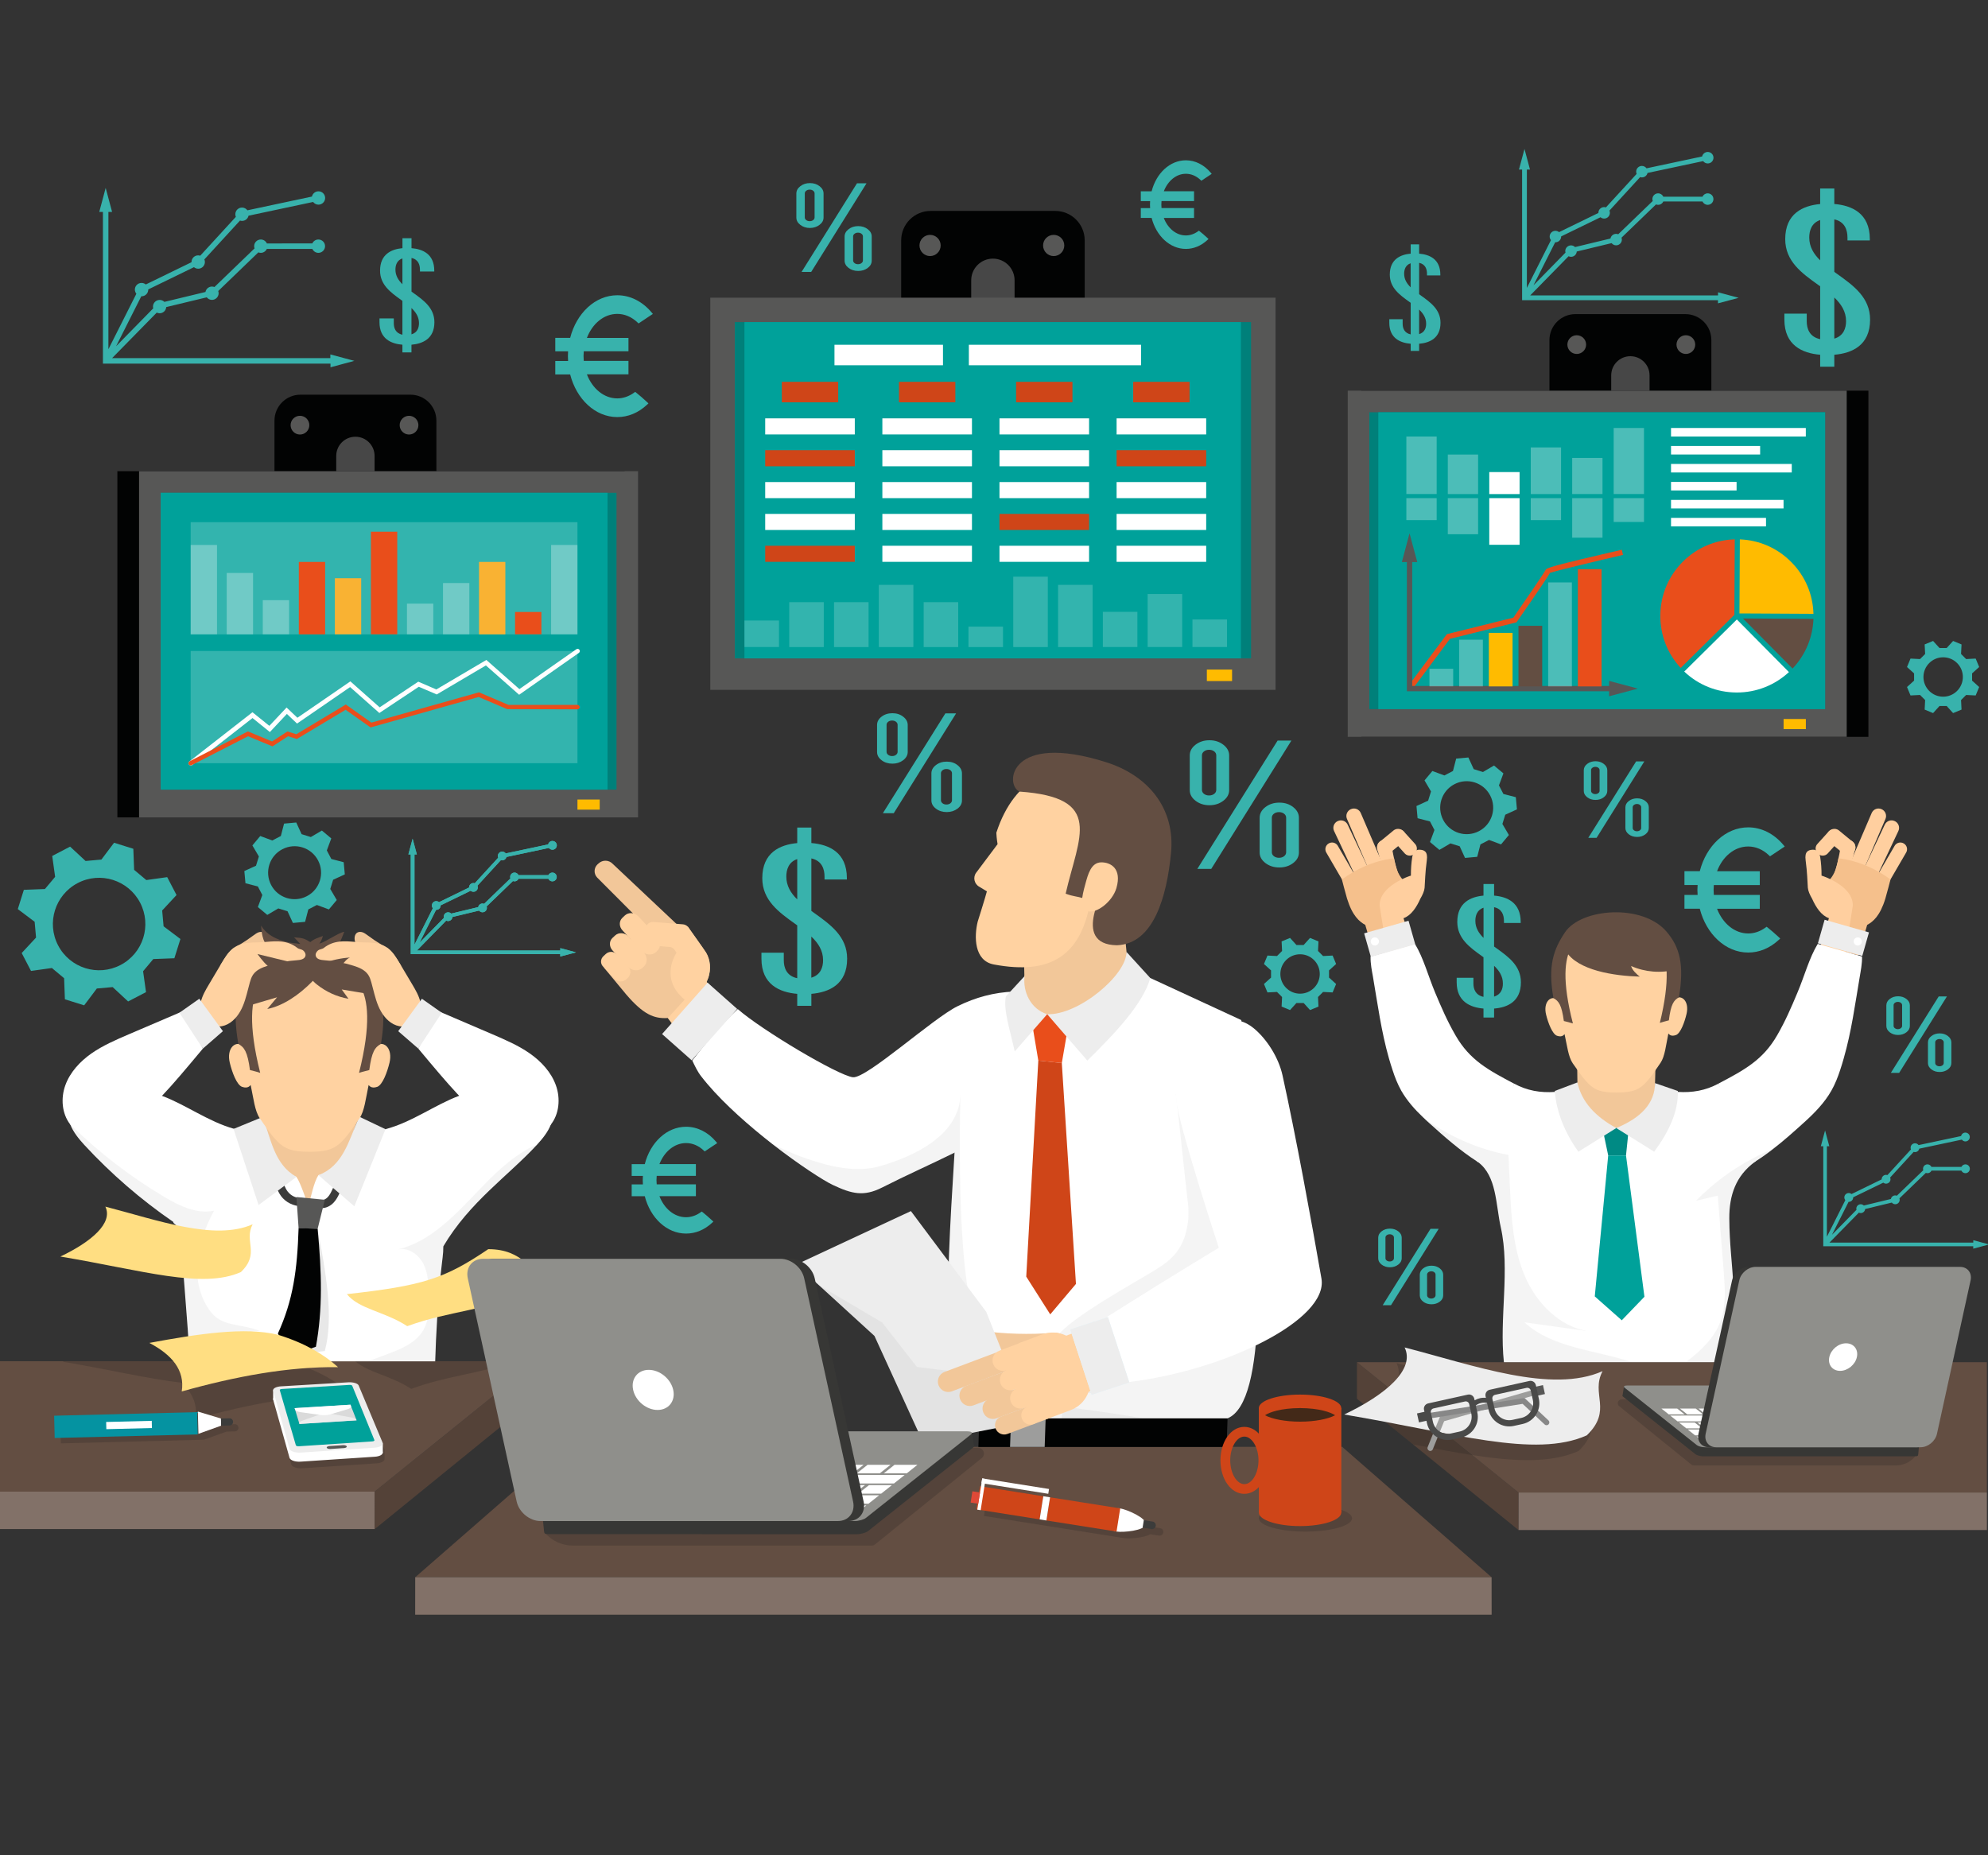 <?xml version="1.0" encoding="utf-8"?>
<!-- Generator: Adobe Illustrator 24.1.1, SVG Export Plug-In . SVG Version: 6.00 Build 0)  -->
<svg version="1.0" id="Layer_1" xmlns="http://www.w3.org/2000/svg" xmlns:xlink="http://www.w3.org/1999/xlink" x="0px" y="0px"
	 viewBox="0 0 450 420" style="enable-background:new 0 0 450 420;" xml:space="preserve">
<rect x="0" y="0" width="450" height="420" fill="#333333" stroke="none"/>
<style type="text/css">
	.st0{fill:#544238;}
	.st1{fill:#634E42;}
	.st2{opacity:0.2;fill:#FFFFFF;}
	.st3{fill:#FFCF9F;}
	.st4{fill:#F5C08C;}
	.st5{fill:#FFFFFF;}
	.st6{fill:#F2C799;}
	.st7{fill:#FFD2A1;}
	.st8{fill:#008A84;}
	.st9{fill:#EDEDED;}
	.st10{fill:#00A19A;}
	.st11{opacity:0.05;fill:#1D1D1B;}
	.st12{opacity:0.2;fill:#1D1D1B;}
	.st13{fill:#373735;}
	.st14{fill:#8F8F8B;}
	.st15{fill:#0FFFFF;}
	.st16{fill:#FF5B2C;}
	.st17{fill:#9D9D9C;}
	.st18{fill:#878787;}
	.st19{fill:#575756;}
	.st20{fill:#4A4A49;}
	.st21{fill:#3C3C3B;}
	.st22{opacity:0.1;fill:#1D1D1B;}
	.st23{fill:#020303;}
	.st24{fill:#FFDE82;}
	.st25{fill:#0593A1;}
	.st26{fill:#DADADA;}
	.st27{fill:#38B2AC;}
	.st28{fill:#474747;}
	.st29{fill:#00807A;}
	.st30{fill:#FFBB00;}
	.st31{opacity:0.2;}
	.st32{fill:#CF4518;}
	.st33{fill:#E94E1B;}
	.st34{opacity:0.3;fill:#FFFFFF;}
	.st35{fill:#F9B233;}
	.st36{fill:#DEF6FF;}
	.st37{fill:#432918;}
	.st38{fill:#DF4937;}
</style>
<g>
	<g>
		<polygon class="st0" points="343.75,337.9 343.71,346.37 319.86,326.99 310.31,319.22 307.15,316.65 307.15,308.38 315.06,314.76 
			333.21,329.4 		"/>
		<polygon class="st1" points="449.75,308.38 449.75,346.37 343.71,346.37 343.75,337.9 307.15,308.38 		"/>
		<rect x="343.75" y="337.9" class="st2" width="106" height="8.47"/>
	</g>
	<g>
		<g>
			<g>
				<path class="st3" d="M311.81,192.41l0.02,0.05l2.01,7.38c0.15,0.44,0.48,0.76,0.87,0.95c0.39,0.18,0.84,0.21,1.28,0.05
					l0.03-0.01c0.88-0.32,1.54-0.12,1.22-1c-1.01-2.3-1.9-5.95-2.24-8.6c-0.02-0.06-0.05-0.11-0.07-0.17
					c-0.37-0.76-1.27-1.13-2.08-0.83l-0.03,0.01C311.94,190.56,311.49,191.53,311.81,192.41z"/>
				<path class="st3" d="M315.31,188.1l-0.04,0.04l-3.04,2.5c-0.34,0.32-0.51,0.74-0.52,1.18c-0.01,0.43,0.14,0.86,0.46,1.2
					l0.02,0.03c0.64,0.68,1.7,0.71,2.38,0.07l3.08-2.53c0.05-0.04,0.09-0.09,0.13-0.14c0.55-0.64,0.54-1.61-0.06-2.24l-0.02-0.03
					C317.05,187.49,315.99,187.46,315.31,188.1z"/>
				<path class="st3" d="M315.52,190.48l0.04,0.04l2.47,2.74c0.31,0.31,0.72,0.45,1.13,0.44c0.4-0.01,0.8-0.17,1.1-0.48l0.02-0.02
					c0.61-0.63,0.59-1.63-0.04-2.23l-2.51-2.77c-0.04-0.04-0.09-0.08-0.13-0.11c-0.62-0.49-1.53-0.43-2.1,0.16l-0.02,0.02
					C314.87,188.87,314.89,189.87,315.52,190.48z"/>
				<path class="st3" d="M305.78,183.18c-0.85,0.37-1.25,1.36-0.88,2.21l5.39,12.56c0.37,0.85,1.35,1.25,2.21,0.88l0.03-0.01
					c0.85-0.37,1.25-1.35,0.88-2.21l-5.39-12.56c-0.37-0.85-1.35-1.25-2.21-0.88L305.78,183.18z"/>
				<path class="st3" d="M309.51,200.12l0.03-0.01c0.84-0.4,1.2-1.4,0.8-2.24l-5.29-11.19c-0.4-0.84-1.4-1.2-2.24-0.8l-0.03,0.01
					c-0.84,0.4-1.2,1.4-0.8,2.24l5.29,11.19C307.67,200.16,308.67,200.51,309.51,200.12z"/>
				<path class="st3" d="M306.76,201.28l0.03-0.02c0.71-0.41,0.95-1.33,0.54-2.04l-4.51-7.75c-0.41-0.71-1.33-0.95-2.04-0.54
					l-0.03,0.02c-0.71,0.41-0.95,1.33-0.54,2.04l4.51,7.75C305.14,201.45,306.05,201.69,306.76,201.28z"/>
				<path class="st4" d="M309.04,209.38l2,6.89l8.07-2l-2.04-5.92c1.55-0.86,0.5-9.16,0.5-9.16c-1.22-1.34-1.74-3.13-2.02-4.89
					c-4.76,0.56-8.89,2.63-11.8,4.8c0,0,0.84,3.27,1.17,4.34C306.13,207.35,307.72,208.66,309.04,209.38z"/>
				<path class="st3" d="M321.37,192.36c-0.01,0-0.02,0-0.04,0c-0.98-0.05-1.51,0.71-1.66,1.68c-0.2,1.24-0.31,2.69-0.3,4.19
					c-0.05-0.03-7.32,2.32-7.07,6.9c0,0.01,0,0.01,0.01,0.02l1.69,10.67l5.57-1.67l-1.87-6.29c1.71-0.58,2.96-2.49,3.8-4.39
					c0.51-0.87,0.91-1.77,0.97-2.49c0.11-1.42,0.11-3.31,0.5-6.21C323.25,192.72,322.35,192.41,321.37,192.36z"/>
			</g>
			<g>
				<path class="st3" d="M419.89,192.41l-0.02,0.05l-2.01,7.38c-0.15,0.44-0.48,0.76-0.87,0.95c-0.39,0.18-0.84,0.21-1.28,0.05
					l-0.03-0.01c-0.88-0.32-1.54-0.12-1.22-1c1.02-2.3,1.9-5.95,2.24-8.6c0.02-0.06,0.05-0.11,0.07-0.17
					c0.37-0.76,1.27-1.13,2.08-0.83l0.03,0.01C419.76,190.56,420.21,191.53,419.89,192.41z"/>
				<path class="st3" d="M416.39,188.1l0.04,0.04l3.04,2.5c0.34,0.32,0.51,0.74,0.52,1.18c0.01,0.43-0.14,0.86-0.46,1.2l-0.02,0.03
					c-0.64,0.68-1.7,0.71-2.38,0.07l-3.08-2.53c-0.05-0.04-0.09-0.09-0.13-0.14c-0.55-0.64-0.54-1.61,0.06-2.24l0.02-0.03
					C414.65,187.49,415.71,187.46,416.39,188.1z"/>
				<path class="st3" d="M416.18,190.48l-0.04,0.04l-2.47,2.74c-0.31,0.31-0.72,0.45-1.13,0.44c-0.4-0.01-0.8-0.17-1.1-0.48
					l-0.02-0.02c-0.61-0.63-0.59-1.63,0.04-2.23l2.51-2.77c0.04-0.04,0.09-0.08,0.13-0.11c0.62-0.49,1.53-0.43,2.1,0.16l0.02,0.02
					C416.82,188.87,416.8,189.87,416.18,190.48z"/>
				<path class="st3" d="M425.91,183.18c0.85,0.37,1.25,1.36,0.88,2.21l-5.39,12.56c-0.37,0.85-1.35,1.25-2.21,0.88l-0.03-0.01
					c-0.85-0.37-1.25-1.35-0.88-2.21l5.39-12.56c0.37-0.85,1.35-1.25,2.21-0.88L425.91,183.18z"/>
				<path class="st3" d="M422.18,200.12l-0.03-0.01c-0.84-0.4-1.2-1.4-0.8-2.24l5.29-11.19c0.4-0.84,1.4-1.2,2.24-0.8l0.03,0.01
					c0.84,0.4,1.2,1.4,0.8,2.24l-5.29,11.19C424.02,200.16,423.02,200.51,422.18,200.12z"/>
				<path class="st3" d="M424.93,201.28l-0.03-0.02c-0.71-0.41-0.95-1.33-0.54-2.04l4.51-7.75c0.41-0.71,1.33-0.95,2.04-0.54
					l0.03,0.02c0.71,0.41,0.95,1.33,0.54,2.04l-4.51,7.75C426.56,201.45,425.64,201.69,424.93,201.28z"/>
				<path class="st4" d="M422.65,209.38l-2,6.89l-8.07-2l2.04-5.92c-1.55-0.86-0.5-9.16-0.5-9.16c1.22-1.34,1.74-3.13,2.01-4.89
					c4.76,0.56,8.89,2.63,11.8,4.8c0,0-0.84,3.27-1.17,4.34C425.57,207.35,423.98,208.66,422.65,209.38z"/>
				<path class="st3" d="M410.32,192.36c0.01,0,0.02,0,0.04,0c0.98-0.05,1.51,0.71,1.66,1.68c0.2,1.24,0.31,2.69,0.3,4.19
					c0.05-0.03,7.32,2.32,7.07,6.9c0,0.01,0,0.01-0.01,0.02l-1.69,10.67l-5.57-1.67l1.87-6.29c-1.71-0.58-2.96-2.49-3.8-4.39
					c-0.51-0.87-0.91-1.77-0.97-2.49c-0.11-1.42-0.11-3.31-0.5-6.21C408.44,192.72,409.35,192.41,410.32,192.36z"/>
			</g>
			<path class="st5" d="M397.44,262.89c-0.07,0.06-0.15,0.11-0.22,0.15c-0.01,0.01-0.03,0.04-0.06,0.04
				c-4.23,3.14-5.75,7.48-5.72,12.78c0.07,11.34,2.51,17.85-0.47,32.52h-50.55c-1.08-9.91,1.44-21.01-0.71-30.56
				c-1.15-5.16-0.9-11.6-5.14-14.74c-0.03,0-0.04-0.03-0.07-0.04c-0.07-0.06-0.14-0.1-0.21-0.15c0.47-0.94,0.94-1.92,1.42-2.9
				c0.07-0.14,0.14-0.28,0.21-0.42c2.28-4.72,4.55-9.63,6.84-14.24c2.9,1.57,5.94,2.1,9.2,1.86c1.65-0.1,3.36-0.4,5.12-0.85
				c0.1-0.03,0.21-0.06,0.31-0.08c0.07-0.01,0.14-0.04,0.21-0.06c2.71,1.05,5.47,1.61,8.26,1.92c2.8-0.31,5.55-0.86,8.27-1.92
				c0.14,0.04,0.26,0.07,0.4,0.11c0.01,0,0.04,0,0.06,0.01c1.8,0.46,3.54,0.76,5.22,0.87c3.25,0.21,6.27-0.31,9.16-1.87
				c2.28,4.61,4.57,9.52,6.84,14.24c0.42,0.85,0.82,1.69,1.22,2.53C397.17,262.37,397.31,262.63,397.44,262.89z"/>
			<path class="st6" d="M356.96,239.44l0.06,2.71c-0.01,0.01,0,0.01,0,0.01l0.04,2.89v0.01l0.03,1.29l0.17,9.27l5.5-0.11l2.97-0.06
				h0.01l0.24-0.01l2.72-0.06l5.65-0.11l0.25-8.94l0.03-1.14l0.08-2.87v-0.01l0.07-2.37L356.96,239.44z"/>
			<g>
				<path class="st7" d="M365.73,208.15c7.97-0.03,14.33,5.21,13.74,14.66c-0.07,1.09-0.19,2.15-0.41,3.25
					c1.77-1,3.33,0.75,2.71,3.44c-0.44,1.89-1.36,4.44-2.41,4.82c-1.26,0.46-1.64-0.33-1.71-0.35c-0.56,2.73-0.79,5.17-1.76,6.62
					c-1.15,1.71-2.04,3-2.87,3.97c-1.87,2.2-3.43,2.75-7.01,2.77c-0.01,0-0.01,0-0.02,0c-0.01,0-0.01,0-0.02,0
					c-3.58,0.02-5.14-0.5-7.05-2.68c-0.84-0.96-1.74-2.24-2.92-3.94c-0.99-1.44-1.25-3.87-1.85-6.6c-0.07,0.03-0.45,0.81-1.71,0.37
					c-1.05-0.37-2.01-2.9-2.47-4.79c-0.66-2.68,0.87-4.45,2.66-3.47c-0.23-1.1-0.37-2.15-0.45-3.24
					C351.47,213.54,357.76,208.22,365.73,208.15z"/>
				<path class="st1" d="M377.22,210.89c3.06,3.57,4.03,7.54,2.83,14.88c-1.2,0.67-1.83,1.57-2.29,5.22
					c-0.87,0.25-1.25,0.3-2.04,0.57c4.76-19.46-2.77-19.8-4.84-20.2c-1.68-0.33-8.57-0.28-10.25,0.07
					c-2.06,0.43-9.59,0.87-4.59,20.26c-0.8-0.26-1.17-0.31-2.05-0.55c-0.5-3.64-1.15-4.53-2.36-5.19
					c-1.29-7.33,0.01-11.02,2.64-14.92C357.93,205.62,371.74,204.51,377.22,210.89z"/>
				<path class="st1" d="M360.98,208.18c-1.01,0.01-1.91,0.39-2.8,0.88c-1.23,0.67-4.37,5.22-3.71,6.29
					c2.66,4.34,10.89,5.58,16.7,5.74c-0.64-0.49-1.73-1.47-1.95-2.4c3.14,1.39,6.74,1.68,10.06,0.81c-1.04-2.84-2.15-5.79-4.36-7.86
					c-1.79-1.68-4.18-2.62-6.6-3.06C365.91,208.14,363.44,208.16,360.98,208.18z"/>
			</g>
			<polygon class="st8" points="368.06,261.57 364.03,261.57 362.74,255.43 368.71,255.27 			"/>
			<path class="st5" d="M342.76,245.34c-1.54,4.76-3.83,9.79-6.34,14.45c-0.07,0.13-0.12,0.25-0.19,0.36c-0.54,1-1.1,1.98-1.65,2.94
				c-0.03,0-0.04-0.03-0.07-0.04c-4.04-2.6-7.49-5.64-11.06-8.87c-0.42-0.37-0.85-0.76-1.25-1.17c-0.01,0-0.03-0.01-0.04-0.03
				c-1.92-1.82-3.68-3.8-4.98-6.08c-0.83-1.49-1.46-3.08-1.98-4.71c-0.29-0.85-0.54-1.71-0.79-2.55
				c-1.76-6.19-2.55-12.24-3.64-18.58c-0.22-1.22-0.57-2.91-0.53-4.51l1.5-0.43l0.25-0.07l1.97-0.56l5.08-1.44v-0.01l0.47-0.13
				l0.78-0.22c1.92,3.15,3,7.27,4.55,10.98c1.47,3.48,2.73,6.43,4.62,9.7C332.71,240.05,336.96,242.27,342.76,245.34z"/>
			<path class="st5" d="M421.49,216.55c0.04,1.6-0.31,3.29-0.51,4.51c-1.08,6.34-1.87,12.39-3.65,18.58
				c-0.24,0.85-0.5,1.71-0.78,2.55c-0.53,1.62-1.15,3.22-2,4.71c-1.58,2.79-3.87,5.12-6.26,7.27c-2.29,2.07-4.52,4.07-6.91,5.91
				c-1.26,0.99-2.57,1.93-3.94,2.8c-0.07,0.06-0.15,0.11-0.22,0.15c-0.01,0.01-0.03,0.04-0.06,0.04c-0.15-0.26-0.31-0.54-0.46-0.8
				c-0.47-0.82-0.94-1.65-1.4-2.5c-2.51-4.66-4.79-9.69-6.33-14.45c5.8-3.07,10.05-5.29,13.31-10.96c1.89-3.28,3.15-6.22,4.61-9.7
				c1.57-3.71,2.65-7.83,4.57-10.98l0.74,0.21l0.47,0.14l5.09,1.44l2,0.57v0.01l0.17,0.04l0.08,0.01l0.67,0.19L421.49,216.55z"/>
			
				<rect x="309.27" y="209.68" transform="matrix(0.962 -0.274 0.274 0.962 -46.183 94.324)" class="st9" width="10.44" height="5.54"/>
			
				<rect x="414.47" y="207.23" transform="matrix(0.274 -0.962 0.962 0.274 98.576 555.487)" class="st9" width="5.54" height="10.44"/>
			<path class="st5" d="M310.32,213.38c0.14,0.49,0.65,0.78,1.14,0.64c0.49-0.14,0.78-0.65,0.64-1.14
				c-0.14-0.49-0.65-0.77-1.14-0.64C310.46,212.38,310.18,212.89,310.32,213.38z"/>
			<path class="st5" d="M421.41,213.38c-0.14,0.49-0.65,0.78-1.14,0.64c-0.49-0.14-0.78-0.65-0.64-1.14
				c0.14-0.49,0.65-0.77,1.14-0.64C421.27,212.38,421.55,212.89,421.41,213.38z"/>
			<path class="st9" d="M357.28,260.73c-3.1-4.37-4.96-8.94-5.35-13.75l5.13-1.94c0.94,4.42,4.09,7.76,8.8,10.33L357.28,260.73z"/>
			<path class="st9" d="M374.44,260.73c3.33-4.54,5.5-9.11,5.35-13.75l-5.17-1.78c-0.01,4.54-3.14,7.84-8.76,10.17L374.44,260.73z"
				/>
			<polygon class="st10" points="368.06,261.57 364.03,261.57 360.99,293.48 367.1,298.89 372.23,293.56 			"/>
		</g>
		<path class="st11" d="M369.44,308.39h-29.02c-1.08-9.91,1.44-21.01-0.71-30.56c-1.15-5.16-0.9-11.6-5.14-14.74
			c-0.03,0-0.04-0.03-0.07-0.04c-4.04-2.6-7.49-5.64-11.06-8.87c-0.42-0.37-0.85-0.76-1.25-1.17c4.09,3.04,8.67,5.41,13.52,6.98
			c0.17,0.06,0.35,0.11,0.51,0.15c1.71,0.56,3.46,0.99,5.23,1.32c0.11,2.4,0.22,4.8,0.33,7.2c0.32,6.84,0.68,13.85,3.35,20.15
			c2.57,6.05,7.74,11.44,14.17,12.52c-4.75-0.67-9.49-1.33-14.24-1.98C351.49,305.25,361.14,305.59,369.44,308.39z"/>
		<path class="st11" d="M401.38,260.09c-1.26,0.99-2.57,1.93-3.94,2.8c-0.07,0.06-0.15,0.11-0.22,0.15
			c-0.01,0.01-0.03,0.04-0.06,0.04c-4.23,3.14-5.75,7.48-5.72,12.78c0.07,11.34,2.51,17.85-0.47,32.52h-9.37
			c3.35-2.54,6.47-5.44,7.88-9.34c1.26-3.48,0.99-7.29,0.71-10.98c-0.46-5.79-0.9-11.59-1.36-17.39c-1.64,0.39-3.28,0.78-4.93,1.17
			c3.73-3.83,8.06-7.06,12.8-9.56c0.11-0.07,0.22-0.12,0.33-0.18C398.45,261.35,399.89,260.69,401.38,260.09z"/>
	</g>
	<path class="st12" d="M357.34,328.47c-6.22,2.78-14.25,2.46-24.13,0.93c-4.13-0.64-8.58-1.49-13.35-2.41l-9.55-7.77
		c2.03-1.46,3.66-2.96,4.75-4.46c1.53-2.09,2.01-4.2,1.06-6.19c15.83,4.09,33.22,10.49,44.79,5.37
		C358.17,319.14,363.27,322.74,357.34,328.47z"/>
	<path class="st12" d="M367.07,316.79h47.34l19.11,12.9l-0.11,0.13c-1.08,1.23-2.64,1.93-4.27,1.93h-45.73
		c-0.2,0-0.39-0.07-0.55-0.19l-16.34-13.22C365.88,317.82,366.25,316.79,367.07,316.79z"/>
	<g>
		<path class="st13" d="M367.27,315.96c0.02-0.14,0.27-0.24,0.7-0.24l48.11-0.01c0.64,0,1.44,0.22,1.78,0.49l16.5,11.43l-0.15,1.56
			c-0.08,0.43-0.08,0.43-0.55,0.49l-48.11,0.01c-0.64,0-1.44-0.22-1.78-0.49l-16.34-12.99C367.3,316.12,367.26,316.03,367.27,315.96
			z"/>
		<g>
			<g>
				<polygon class="st13" points="367.59,313.9 367.27,315.96 370.89,317.75 369.29,314.42 				"/>
				<path class="st14" d="M416.4,313.65l-48.11,0.01c-0.43,0-0.68,0.1-0.7,0.24c-0.01,0.07,0.04,0.16,0.15,0.25l16.34,12.99
					c0.34,0.27,1.14,0.49,1.78,0.49l48.11-0.01c0.64,0,0.89-0.22,0.55-0.49l-16.34-12.99C417.84,313.87,417.04,313.65,416.4,313.65z
					"/>
				<polygon class="st15" points="419.67,327.19 420.71,327.19 420.2,326.79 419.16,326.79 				"/>
				<polygon class="st15" points="386.62,327.2 387.66,327.2 387.15,326.79 386.1,326.79 				"/>
				<polygon class="st16" points="423.45,327.19 424.49,327.19 423.98,326.79 422.94,326.79 				"/>
				<polygon class="st15" points="427.23,327.19 428.27,327.19 427.76,326.78 426.72,326.79 				"/>
				<polygon class="st16" points="431,327.19 432.05,327.19 431.54,326.78 430.49,326.78 				"/>
				<polygon class="st5" points="385.69,326.52 389.26,326.52 387.6,325.2 384.03,325.2 				"/>
				<polygon class="st5" points="394.08,326.51 397.65,326.51 395.99,325.19 392.42,325.19 				"/>
				<polygon class="st5" points="398.28,326.51 401.85,326.51 400.19,325.19 396.61,325.19 				"/>
				<polygon class="st5" points="402.47,326.51 406.04,326.51 404.38,325.19 400.81,325.19 				"/>
				<polygon class="st5" points="406.66,326.51 410.24,326.51 408.58,325.19 405,325.19 				"/>
				<polygon class="st5" points="410.86,326.51 414.43,326.51 412.77,325.19 409.2,325.19 				"/>
				<polygon class="st5" points="419.25,326.51 422.82,326.51 421.16,325.19 417.59,325.19 				"/>
				<polygon class="st5" points="423.44,326.51 427.01,326.51 425.35,325.19 421.78,325.19 				"/>
				<polygon class="st5" points="427.64,326.51 431.21,326.51 429.55,325.19 425.98,325.19 				"/>
				<polygon class="st5" points="383.7,324.94 387.27,324.93 385.61,323.62 382.04,323.62 				"/>
				<polygon class="st5" points="387.9,324.93 391.47,324.93 389.81,323.61 386.24,323.62 				"/>
				<polygon class="st5" points="392.09,324.93 395.66,324.93 394,323.61 390.43,323.61 				"/>
				<polygon class="st5" points="396.29,324.93 399.86,324.93 398.2,323.61 394.63,323.61 				"/>
				<polygon class="st5" points="400.48,324.93 404.05,324.93 402.39,323.61 398.82,323.61 				"/>
				<polygon class="st5" points="404.67,324.93 408.25,324.93 406.59,323.61 403.01,323.61 				"/>
				<polygon class="st5" points="417.26,324.93 420.83,324.93 419.17,323.61 415.6,323.61 				"/>
				<polygon class="st5" points="421.45,324.93 425.02,324.93 423.36,323.61 419.79,323.61 				"/>
				<polygon class="st5" points="381.71,323.35 385.28,323.35 383.62,322.04 380.05,322.04 				"/>
				<polygon class="st5" points="385.91,323.35 389.48,323.35 387.82,322.03 384.25,322.03 				"/>
				<polygon class="st5" points="390.1,323.35 393.67,323.35 392.01,322.03 388.44,322.03 				"/>
				<polygon class="st5" points="394.3,323.35 397.87,323.35 396.21,322.03 392.64,322.03 				"/>
				<polygon class="st5" points="398.49,323.35 402.06,323.35 400.4,322.03 396.83,322.03 				"/>
				<polygon class="st5" points="408.87,324.93 406.88,323.35 402.68,323.35 401.02,322.03 405.22,322.03 405.96,322.03 
					408.79,322.03 410.12,323.09 410.45,323.35 412.44,324.93 				"/>
				<polygon class="st5" points="415.27,323.35 418.84,323.35 417.18,322.03 413.61,322.03 				"/>
				<polygon class="st5" points="419.46,323.35 423.03,323.35 421.37,322.03 417.8,322.03 				"/>
				<polygon class="st5" points="425.65,324.93 424.37,323.91 423.99,323.61 422,322.03 425.57,322.03 427.56,323.61 427.94,323.91 
					429.22,324.93 				"/>
				<polygon class="st5" points="386.1,321.77 383.92,321.77 379.72,321.77 378.06,320.46 382.26,320.45 384.44,320.45 
					385.83,320.45 387.49,321.77 				"/>
				<polygon class="st5" points="388.11,321.77 391.68,321.77 390.02,320.45 386.45,320.45 				"/>
				<polygon class="st5" points="392.31,321.77 395.88,321.77 394.22,320.45 390.65,320.45 				"/>
				<polygon class="st5" points="396.5,321.77 400.07,321.77 398.41,320.45 394.84,320.45 				"/>
				<polygon class="st5" points="400.7,321.77 404.27,321.77 402.61,320.45 399.03,320.45 				"/>
				<polygon class="st5" points="404.89,321.77 408.46,321.77 406.8,320.45 403.23,320.45 				"/>
				<polygon class="st5" points="413.28,321.77 416.85,321.77 415.19,320.45 411.62,320.45 				"/>
				<polygon class="st5" points="417.47,321.77 421.05,321.77 419.38,320.45 415.81,320.45 				"/>
				<polygon class="st5" points="377.73,320.19 381.31,320.19 379.64,318.87 376.07,318.87 				"/>
				<polygon class="st5" points="381.93,320.19 385.5,320.19 383.84,318.87 380.27,318.87 				"/>
				<polygon class="st5" points="401.14,320.19 398.71,320.19 398.4,320.19 396.65,320.19 394.38,320.19 392.75,320.19 
					386.12,320.19 384.46,318.87 391.09,318.87 392.72,318.87 394.99,318.87 396.73,318.87 397.05,318.87 399.48,318.87 
					400.62,318.87 402.28,320.19 				"/>
				<polygon class="st5" points="402.9,320.19 406.47,320.19 404.81,318.87 401.24,318.87 				"/>
				<polygon class="st5" points="411.29,320.19 414.86,320.19 413.2,318.87 409.63,318.87 				"/>
				<polygon class="st5" points="415.48,320.19 419.06,320.18 417.39,318.87 413.82,318.87 				"/>
				<polygon class="st5" points="421.67,321.77 419.68,320.18 419.22,319.82 418.02,318.87 421.59,318.86 422.79,319.82 
					423.25,320.18 425.24,321.76 				"/>
			</g>
			<path class="st5" d="M398.56,314.42h-10.51c-0.5,0-0.69,0.17-0.42,0.38l3.44,2.74c0.26,0.21,0.88,0.38,1.37,0.38h10.51
				c0.5,0,0.69-0.17,0.42-0.38l-3.44-2.74C399.68,314.58,399.06,314.42,398.56,314.42z"/>
		</g>
		<g>
			<path class="st13" d="M384.46,324.58l7.61-34.73c0.37-1.68,2.03-3.05,3.71-3.05h46.27c1.68,0,2.75,1.36,2.38,3.05l-7.61,34.73
				c-0.37,1.68-2.03,3.05-3.71,3.05h-46.27C385.15,327.63,384.09,326.26,384.46,324.58z"/>
			<g>
				<path class="st14" d="M388.47,327.63h46.27c1.68,0,3.35-1.36,3.71-3.05l7.61-34.73c0.37-1.68-0.7-3.05-2.38-3.05h-46.27
					c-1.68,0-3.35,1.36-3.71,3.05l-7.61,34.73C385.72,326.26,386.79,327.63,388.47,327.63z"/>
				<path class="st5" d="M414.08,307.22c-0.38,1.72,0.71,3.12,2.44,3.12c1.72,0,3.43-1.4,3.8-3.12c0.38-1.72-0.71-3.12-2.44-3.12
					C416.16,304.09,414.46,305.49,414.08,307.22z"/>
			</g>
		</g>
	</g>
	<path class="st9" d="M359.18,324.94c-11.75,5.26-29.99-0.55-54.91-4.72c9.45-4.5,16.08-10.19,13.68-15.18
		c15.83,4.09,33.22,10.49,44.8,5.37C360,315.62,365.1,319.22,359.18,324.94z"/>
	<g>
		<path class="st17" d="M323.88,328.46c0.2-0.04,0.37-0.18,0.45-0.38l2.56-6.34l21.78-6.25c0.33-0.1,0.53-0.44,0.43-0.78
			c-0.1-0.33-0.45-0.53-0.78-0.43l-22.37,6.42l-2.79,6.9c-0.13,0.32,0.03,0.69,0.35,0.82C323.64,328.48,323.76,328.49,323.88,328.46
			z"/>
		<path class="st18" d="M350.21,322.63c-0.2,0.04-0.41-0.01-0.56-0.15l-4.99-4.67l-22.38,3.52c-0.34,0.05-0.66-0.18-0.72-0.52
			c-0.05-0.34,0.18-0.67,0.52-0.72l22.99-3.62l5.44,5.08c0.25,0.24,0.27,0.63,0.03,0.89C350.44,322.55,350.33,322.61,350.21,322.63z
			"/>
		<g>
			
				<rect x="347.95" y="313.78" transform="matrix(0.976 -0.216 0.216 0.976 -59.803 82.838)" class="st19" width="1.73" height="2.08"/>
			<path class="st20" d="M346.18,312.63l-8.98,1.99c-0.66,0.15-1.08,0.8-0.93,1.47l0.08,0.36c-0.89-0.1-1.78,0.1-2.55,0.56
				l-0.08-0.36c-0.15-0.66-0.8-1.08-1.47-0.93l-8.98,1.99c-0.66,0.15-1.08,0.8-0.93,1.47l0.1,0.43l-1.69,0.37l0.45,2.03l1.69-0.37
				l0.13,0.59c0.57,2.59,3.14,4.23,5.73,3.65l2-0.44c2.59-0.57,4.23-3.14,3.65-5.73l-0.34-1.54c0.73-0.55,1.65-0.76,2.55-0.56
				l0.34,1.54c0.57,2.59,3.14,4.23,5.73,3.65l2-0.44c2.59-0.57,4.23-3.14,3.65-5.73l-0.67-3.05
				C347.5,312.9,346.84,312.48,346.18,312.63z M333.04,319.99c0.41,1.85-0.76,3.67-2.6,4.08l-2,0.44c-1.85,0.41-3.67-0.76-4.08-2.6
				l-0.47-2.11c-0.1-0.44,0.18-0.87,0.61-0.96l7.11-1.57c0.44-0.1,0.87,0.18,0.96,0.61L333.04,319.99z M346.97,316.91
				c0.41,1.85-0.76,3.67-2.6,4.08l-2,0.44c-1.85,0.41-3.67-0.76-4.08-2.6l-0.47-2.11c-0.1-0.44,0.18-0.87,0.61-0.96l7.11-1.57
				c0.44-0.1,0.87,0.18,0.96,0.61L346.97,316.91z"/>
		</g>
	</g>
</g>
<g>
	<g>
		<polygon class="st0" points="121.39,316.43 84.84,346.15 84.79,337.68 121.39,308.16 		"/>
		<polygon class="st1" points="84.79,337.68 84.83,346.15 -0.25,346.15 -0.25,308.16 121.39,308.16 		"/>
		<rect x="-0.25" y="337.68" class="st2" width="85.04" height="8.47"/>
	</g>
	<path class="st12" d="M117.14,308.16c-10.65,3.19-16.03,3.35-24.06,6.26c-4.59-3-9.71-3.7-12.69-6.26H117.14z"/>
	<path class="st12" d="M44.25,321.23c0.52-3.32-0.73-6-3.22-8.22c-7.35-0.82-16.27-2.97-26.8-4.73c0.08-0.04,0.17-0.08,0.25-0.12
		h50.47c0.39,0.07,0.77,0.16,1.15,0.25c6.15,1.93,10.37,4.46,13.53,7.33C68.42,315.6,56.52,317.79,44.25,321.23z"/>
	<g>
		<path class="st6" d="M60.26,213.11c-0.01,0.04-0.02,0.08-0.04,0.12c-0.28,0.96-0.91,1.81-1.67,2.47c-0.79,0.69-1.72,1.2-2.66,1.67
			c-1.37,0.69-2.82,1.29-4.35,1.39c-0.57,0.04-1.15,0-1.72-0.13c0.12-0.2,0.24-0.4,0.36-0.6c0.7-1.16,1.43-2.38,2.47-3.23
			c0.51-0.28,1.02-0.58,1.52-0.89c1.1-0.66,2.17-1.38,3.2-2.15c0.35-0.25,0.7-0.52,1.1-0.68c0.41-0.15,0.89-0.18,1.26,0.04
			C60.36,211.49,60.45,212.4,60.26,213.11z"/>
		<path class="st1" d="M59.1,209.53c0.08,1.05,0.17,2.13,0.53,3.12c0.36,0.99,1.05,1.92,2.03,2.33c0.98,0.41,5.72-0.41,6.31-1.29
			C65.27,213.48,60.97,212.73,59.1,209.53z"/>
		<path class="st5" d="M124.68,254.59c-0.62,1.62-1.83,3.14-3.03,4.45c-0.04,0.04-0.08,0.09-0.12,0.13
			c-6.51,7.05-15.22,12.92-21.17,22.96h-0.01c-1.19-0.55-2.36-1.32-3.5-2.26c-5.2-4.26-9.72-11.92-12.07-17.4
			c-0.05-0.11-0.1-0.22-0.14-0.34c-0.39-0.96-0.69-2-0.48-3.01c0.19-0.9,0.68-1.79,1.36-2.46c0.49-0.49,1.09-0.86,1.75-1.04
			c5.97-1.56,11.19-5.52,16.68-7.56c5.49-2.04,10.27-3.75,15.77-1.76c2.32,0.84,4.66,2.38,5.28,4.77
			C125.29,252.27,125.13,253.45,124.68,254.59z"/>
		<path class="st5" d="M56.52,260.01c-0.04,0.84-0.35,1.68-0.68,2.47c-0.13,0.3-0.27,0.61-0.42,0.91c-2,4.26-5.04,8.01-8.76,10.9
			c-1.77,1.37-3.69,2.55-5.73,3.48c-0.57-0.38-1.13-0.76-1.69-1.14c-7.35-5.05-14.12-10.91-20.17-17.46
			c-1.24-1.35-2.5-2.91-3.15-4.58c-0.01-0.01-0.01-0.02-0.01-0.03c-0.43-1.12-0.59-2.29-0.28-3.47c0.61-2.39,2.95-3.93,5.27-4.77
			c5.51-1.99,10.28-0.28,15.77,1.76c5.36,1.99,10.48,5.83,16.29,7.46c0.13,0.04,0.26,0.07,0.39,0.1c1.55,0.41,2.77,1.93,3.1,3.5
			C56.52,259.42,56.53,259.71,56.52,260.01z"/>
		<path class="st5" d="M100.35,282.13c0,0.85-0.05,1.7-0.16,2.55c-0.05,0.43-0.11,0.88-0.16,1.33c-0.12,0.99-0.24,2.04-0.35,3.14
			c-0.56,5.83-0.99,12.91-1.17,19.03H42.94c-0.42-8.96-1.64-21.1-1.87-26.94c-0.12-3.04,0.55-2.36-1.32-3.98
			c-0.15-0.12-0.3-0.26-0.49-0.42c-0.01-0.07-0.01-0.15-0.02-0.22c-0.11-1.42,0.12-2.86,0.6-4.21c0.44-1.22,1.07-2.38,1.84-3.41
			c1.69-2.25,3.98-3.96,6.42-5.36c2.06-1.18,4.21-2.15,6.43-2.95c0.53-0.2,1.06-0.38,1.6-0.56c0.13-0.04,0.25-0.08,0.38-0.12
			c1.52-0.49,3.06-0.9,4.61-1.27c0.09-0.02,0.18-0.05,0.27-0.07c0.45-0.11,0.9-0.21,1.35-0.3c2.54-0.55,5.11-0.99,7.66-1.39
			c2.96-0.46,5.94-0.87,8.93-0.89c0.21-0.01,0.42-0.01,0.64,0c0.03-0.01,0.07-0.01,0.1,0c0.5,0.01,0.99,0.02,1.49,0.05
			c1.34,0.09,2.66,0.27,3.96,0.53c0.41,0.08,0.81,0.17,1.22,0.27c0.39,0.08,0.78,0.18,1.16,0.28c1.38,0.36,2.73,0.78,4.09,1.24
			c2.06,0.71,4.1,1.52,6.13,2.31c-0.07,0.61-0.11,1.22-0.13,1.83c-0.12,4.98,1.36,9.97,2.04,14.95
			C100.24,279.07,100.37,280.6,100.35,282.13z"/>
		<path class="st6" d="M59.45,252.85c2.09,7.12,2.79,11.97,7.65,13.57c1.05,1.58,2.13,5.22,2.69,6.36c0.6-1.38,1.11-4.95,2.3-6.75
			c6.97-1.67,6.32-6.47,9.2-13.25l-0.84-8.54l-19.91,0.56L59.45,252.85z"/>
		<path class="st9" d="M87.26,255.63l-7.05,17.46l-3.37-2.93l-1.43-1.24l-3.31-2.88c5.48-2.15,6.77-7.46,9.2-13.25L87.26,255.63z"/>
		<path class="st9" d="M67.1,266.43l-2.7,2.01l-1.49,1.11l-4.38,3.24l-5.67-17.22l6.6-2.71C61.39,258.04,62.1,263.59,67.1,266.43z"
			/>
		<g>
			<g>
				<path class="st7" d="M70.09,216.17c-9.07,0.02-16.26,6.03-15.52,16.78c0.09,1.24,0.23,2.44,0.49,3.69
					c-2.03-1.13-3.78,0.88-3.05,3.93c0.51,2.15,1.58,5.04,2.78,5.47c1.43,0.51,1.86-0.38,1.95-0.41c0.66,3.1,0.93,5.87,2.05,7.51
					c1.32,1.94,2.34,3.4,3.29,4.5c2.15,2.49,3.92,3.1,7.99,3.1c0.01,0,0.02,0,0.02,0c0.01,0,0.02,0,0.02,0
					c4.07,0,5.85-0.61,7.99-3.1c0.95-1.1,1.97-2.56,3.29-4.5c1.12-1.64,1.39-4.41,2.05-7.51c0.08,0.03,0.51,0.92,1.95,0.41
					c1.2-0.43,2.26-3.31,2.78-5.47c0.73-3.05-1.03-5.06-3.05-3.93c0.25-1.25,0.4-2.44,0.49-3.69
					C86.35,222.2,79.16,216.19,70.09,216.17z"/>
				<path class="st1" d="M57.05,219.37c-3.46,4.08-4.52,8.6-3.11,16.95c1.37,0.76,2.09,1.77,2.64,5.92
					c0.99,0.27,1.42,0.33,2.32,0.64c-5.56-22.09,3.01-22.53,5.36-23.01c1.91-0.38,9.74-0.38,11.65,0
					c2.35,0.47,10.92,0.92,5.36,23.01c0.9-0.3,1.33-0.36,2.32-0.64c0.55-4.15,1.27-5.16,2.64-5.92c1.41-8.34-0.1-12.53-3.11-16.95
					C78.95,213.24,63.23,212.08,57.05,219.37z"/>
			</g>
			<path class="st1" d="M73.09,211.89c-0.26,1.02-0.63,1.49-0.82,1.73c1.5-0.38,4.52-2.6,5.65-2.66
				c-2.81,7.77-10.41,16.07-17.42,17.46c0.74-0.88,1.48-1.77,2.22-2.65c-3.67,1.08-7.34,2.17-11.01,3.25
				c1.25-2.52,2.49-5.05,3.74-7.57c-1.32,0.48-2.64,0.96-3.96,1.44c3.51-6.27,10.11-9.96,16.48-9.2c-0.34-0.31-0.96-1.08-1.41-1.49
				c1.55,0.15,2.05,0.03,3.68,1.08C71.05,212.55,72.12,212.26,73.09,211.89z"/>
			<path class="st1" d="M71.7,222.85c2.14,1.71,4.62,2.83,7.18,3.25c-0.51-0.7-1.02-1.4-1.53-2.1c3.19,0.53,6.37,1.06,9.56,1.59
				c-0.54-2.75-1.75-5.32-3.45-7.33c0.72,0.02,1.44,0.05,2.16,0.07c-3.64-3.96-9.83-5.06-14.14-2.17c-1.01,0.68-1.71,2.03-1.74,3.39
				C69.72,220.96,70.72,222.07,71.7,222.85z"/>
		</g>
		<path class="st7" d="M69.12,216.46c-0.23,0.72-1.16,0.87-1.92,0.92c-2.23,0.15-4.45,0.56-6.59,1.24c-1.28,0.4-2.61,0.95-3.35,2.07
			c-0.35,0.52-0.54,1.12-0.71,1.72c-0.5,1.77-0.85,3.6-1.56,5.29c-0.7,1.7-1.83,3.31-3.46,4.16c-1.63,0.85-3.84,0.75-5.12-0.57
			c-1.07-1.1-1.31-2.81-0.99-4.31c0.32-1.5,1.12-2.86,1.9-4.17c0.83-1.39,1.67-2.8,2.49-4.19c0.12-0.2,0.24-0.4,0.36-0.6
			c0.7-1.16,1.43-2.38,2.47-3.23c0.16-0.14,0.34-0.27,0.52-0.38c0.32-0.2,0.65-0.37,0.99-0.5c1.21-0.47,2.57-0.56,3.88-0.56
			c0.73,0,1.45-0.06,2.18-0.12c2.42-0.2,4.83-0.42,7.11,1.37c0.38,0.3,0.95,0.27,1.32,0.58C69.02,215.49,69.27,216,69.12,216.46z"/>
		<path class="st5" d="M45.92,237.39c-3.77,4.52-6.71,8.02-9.24,10.68c-7.05,7.4-10.94,8.35-20.61,6.63
			c-0.02-0.01-0.04-0.01-0.06-0.01c-0.03-0.04-0.05-0.07-0.08-0.1c-0.02-0.03-0.05-0.05-0.07-0.08c-1.87-2.45-2.12-5.9-1.08-8.8
			c1.07-2.98,3.33-5.41,5.92-7.23c2.6-1.81,5.52-3.07,8.43-4.32c3.89-1.66,7.76-3.32,11.64-4.98c0.45-0.19,0.9-0.39,1.35-0.58
			C43.11,230.48,44.92,235.48,45.92,237.39z"/>
		<polygon class="st9" points="50.46,233.44 45.92,237.39 40.61,229.27 45.11,226.1 		"/>
		<path class="st6" d="M80.35,213.11c0.01,0.04,0.02,0.08,0.04,0.12c0.28,0.96,0.91,1.81,1.67,2.47c0.79,0.69,1.72,1.2,2.66,1.67
			c1.37,0.69,2.82,1.29,4.35,1.39c0.57,0.04,1.15,0,1.72-0.13c-0.12-0.2-0.24-0.4-0.36-0.6c-0.7-1.16-1.43-2.38-2.47-3.23
			c-0.51-0.28-1.02-0.58-1.52-0.89c-1.1-0.66-2.17-1.38-3.2-2.15c-0.35-0.25-0.7-0.52-1.1-0.68c-0.41-0.15-0.89-0.18-1.26,0.04
			C80.25,211.49,80.16,212.4,80.35,213.11z"/>
		<path class="st7" d="M71.49,216.46c0.23,0.72,1.16,0.87,1.92,0.92c2.23,0.15,4.45,0.56,6.59,1.24c1.28,0.4,2.61,0.95,3.35,2.07
			c0.35,0.52,0.54,1.12,0.71,1.72c0.5,1.77,0.85,3.6,1.56,5.29c0.7,1.7,1.83,3.31,3.46,4.16c1.63,0.85,3.84,0.75,5.12-0.57
			c1.07-1.1,1.31-2.81,0.99-4.31c-0.32-1.5-1.12-2.86-1.9-4.17c-0.83-1.39-1.67-2.8-2.49-4.19c-0.12-0.2-0.24-0.4-0.36-0.6
			c-0.7-1.16-1.43-2.38-2.47-3.23c-0.16-0.14-0.34-0.27-0.52-0.38c-0.32-0.2-0.65-0.37-0.99-0.5c-1.21-0.47-2.57-0.56-3.88-0.56
			c-0.73,0-1.45-0.06-2.18-0.12c-2.42-0.2-4.83-0.42-7.11,1.37c-0.38,0.3-0.95,0.27-1.32,0.58C71.59,215.49,71.34,216,71.49,216.46z
			"/>
		<path class="st5" d="M124.61,254.68c2-2.45,2.29-6.02,1.22-8.99c-1.07-2.98-3.33-5.41-5.92-7.22s-5.52-3.07-8.43-4.32
			c-4.33-1.86-8.66-3.71-12.99-5.57c-1,1.91-2.8,6.9-3.8,8.81C108.94,254.47,111.4,257.04,124.61,254.68z"/>
		<polygon class="st9" points="90.14,233.44 94.69,237.39 100,229.27 95.5,226.1 		"/>
		<path class="st21" d="M68.59,273.05c-0.13,0.01-0.26,0.01-0.39,0.01c-1.76,0-3.53-0.87-4.58-2.29c-0.29-0.39-0.52-0.81-0.72-1.23
			l1.49-1.11c0.19,0.45,0.41,0.89,0.69,1.26c0.76,1.04,2.09,1.65,3.38,1.55L68.59,273.05z"/>
		<path class="st21" d="M76.83,270.16c-0.32,0.69-0.7,1.44-1.29,2.07c-0.75,0.8-1.71,1.26-2.65,1.26c-0.13,0-0.27-0.01-0.41-0.03
			l0.26-1.8c0.56,0.08,1.12-0.29,1.46-0.66c0.49-0.52,0.81-1.24,1.13-1.94l0.06-0.14L76.83,270.16z"/>
		<g>
			<polygon class="st19" points="67.59,278.05 71.9,278.18 73.53,271.61 67.1,270.99 			"/>
		</g>
		<path class="st1" d="M61.72,219.46c2.22,1.25,5.25,0.86,7.07-0.92c-3.5-0.85-7-1.7-10.51-2.56
			C59.26,217.29,60.29,218.65,61.72,219.46z"/>
		<path class="st1" d="M73.2,218.07c1.92-0.73,3.96-1.17,6.02-1.3c-1,0.36-1.44,1.56-2.37,2.06c-0.58,0.31-1.28,0.31-1.91,0.13
			C74.31,218.78,73.75,218.43,73.2,218.07z"/>
		<path class="st11" d="M70.32,308.18H42.94c-0.42-8.96-1.64-21.1-1.87-26.94c-0.12-3.04,0.55-2.36-1.32-3.98
			c-0.15-0.12-0.3-0.26-0.49-0.42c-0.01-0.07-0.01-0.15-0.02-0.22c-7.35-5.05-14.12-10.91-20.17-17.46
			c-1.24-1.35-2.5-2.91-3.15-4.58c-0.02-0.03-0.05-0.05-0.07-0.08c0.02,0.02,0.04,0.04,0.05,0.05c0.05,0.05,0.1,0.1,0.15,0.15
			c6.37,6.23,13.47,11.7,21.13,16.25c0.86,0.51,1.74,1.01,2.65,1.46c2.18,1.09,4.49,1.9,6.82,1.87c0.6-0.01,1.2-0.07,1.8-0.19
			c-1.93,3.61-3.46,7.51-3.78,11.59c-0.33,4.08,0.64,8.37,3.23,11.54c2.59,3.17,6.88,2.43,10.91,4.09
			c-3.33-0.01-5.69,1.47-7.88,3.38c5.67-0.1,9.22,1.83,14.67,2.89C67.03,307.86,68.58,308.08,70.32,308.18z"/>
		<path class="st11" d="M121.65,259.04c-0.04,0.04-0.08,0.09-0.12,0.13c-6.51,7.05-15.22,12.92-21.17,22.96h-0.01
			c0,0.85-0.05,1.7-0.16,2.55c-0.05,0.43-0.11,0.88-0.16,1.33c-0.12,0.99-0.24,2.04-0.35,3.14c-0.56,5.83-0.99,12.91-1.17,19.03
			H83.31c1.44-0.53,2.87-1.07,4.31-1.61c3.09-1.15,6.42-2.49,8.12-5.32c1.45-2.4,1.41-5.37,1.33-8.17
			c-0.07-2.38-0.15-4.85-1.23-6.97c-1.07-2.12-3.44-3.78-5.76-3.26c2.44-0.59,4.68-1.64,6.77-2.98c1.1-0.7,2.16-1.49,3.18-2.33
			c2.7-2.19,5.18-4.77,7.57-7.28C111.74,265.89,116.21,261.37,121.65,259.04z"/>
		<path class="st22" d="M73.52,305.85l-7.21,0.87l2.28-28.54h3.31C73.78,288.21,75.59,298.21,73.52,305.85z"/>
		<path class="st23" d="M71.51,304.88l-5.77,2.03l-2.84-5.02c3.46-7.59,4.38-14.35,4.69-23.86l4.31,0.14
			C72.83,288.16,73.07,296.3,71.51,304.88z"/>
		<path class="st24" d="M54.53,287.97c-8.75,3.91-22.32-0.41-40.86-3.51c7.04-3.35,11.96-7.59,10.18-11.3
			c11.78,3.05,24.73,7.81,33.34,4C55.14,281.03,58.94,283.71,54.53,287.97z"/>
		<path class="st24" d="M92.18,300.22c10.15-3.66,16.05-2.96,33.69-9.49c-5.9-2.7-7.33-7.94-15.35-7.94
			c-9.94,6.72-14.82,8.27-32,10.18C81.26,296.39,87.05,296.87,92.18,300.22z"/>
		<path class="st24" d="M76.52,309.5c-11.21-0.14-23.11,2.06-35.38,5.5c0.75-4.84-2.24-8.3-7.33-10.99
			c11-2.04,21.64-3.68,29.17-1.83C69.14,304.11,73.36,306.64,76.52,309.5z"/>
	</g>
	<path class="st12" d="M53.98,323.19c-0.01-0.44-0.38-0.8-0.83-0.78l-1.92,0.05l-5.22-1.57l-32.37,0.83l0.13,5.04l32.37-0.83
		l5.14-1.84l1.92-0.05c0.44-0.01,0.8-0.38,0.78-0.83L53.98,323.19z"/>
	<path class="st12" d="M87.01,328.09l-5.43-12.97c-0.19-0.45-1.24-0.77-2.35-0.7l-15.2,0.91c-1.05,0.06-1.82,0.44-1.81,0.86
		l0.01,1.98c-0.01,0.06-0.02,0.12,0,0.18l3.71,13.19c0.16,0.55,1.29,0.94,2.53,0.85l16.75-1.11c1.08-0.07,1.83-0.48,1.83-0.95v-2.06
		C87.05,328.21,87.03,328.15,87.01,328.09z"/>
	<g>
		<path class="st5" d="M86.65,328.84c0-0.06-0.01-0.12-0.04-0.18l-5.43-12.97c-0.19-0.45-1.24-0.77-2.35-0.7l-15.2,0.91
			c-1.12,0.07-1.93,0.49-1.8,0.95l3.71,13.19c0.16,0.55,1.29,0.94,2.53,0.85l16.75-1.11C85.9,329.72,86.65,329.31,86.65,328.84z"/>
		<polygon class="st5" points="61.82,314.7 61.83,316.86 62.98,316.86 62.68,314.98 61.82,314.7 		"/>
		<g>
			<g>
				<polygon class="st5" points="86.65,328.84 86.65,326.78 84.75,326.78 84.98,328.84 				"/>
				<path class="st9" d="M86.65,326.78c0,0.47-0.75,0.88-1.83,0.95l-16.75,1.11c-1.24,0.08-2.37-0.3-2.53-0.85l-3.71-13.19
					c-0.01-0.03-0.01-0.06-0.01-0.1c0-0.42,0.77-0.8,1.81-0.86l15.2-0.91c1.11-0.07,2.16,0.25,2.35,0.7l5.43,12.97
					C86.64,326.66,86.65,326.72,86.65,326.78z"/>
				<path class="st10" d="M67.65,327.41c-0.33,0.02-0.64-0.08-0.68-0.23l-3.64-12.48c-0.04-0.13,0.18-0.24,0.49-0.26l15.27-0.92
					c0.3-0.02,0.59,0.07,0.64,0.19l5.02,12.3c0.06,0.15-0.16,0.28-0.49,0.3L67.65,327.41z"/>
				<path class="st19" d="M78.49,327.44c0.07,0.18-0.21,0.35-0.62,0.38l-3.06,0.2c-0.41,0.03-0.79-0.1-0.85-0.28l0,0
					c-0.06-0.18,0.22-0.35,0.63-0.38l3.04-0.2C78.04,327.13,78.43,327.25,78.49,327.44L78.49,327.44z"/>
			</g>
			<g>
				<g>
					<polygon class="st25" points="67.78,322.36 66.69,318.78 79.33,318 80.72,321.54 					"/>
					<path class="st25" d="M73.52,319.8l-5.16,1.84c-0.45,0.16-0.67,0.41-0.6,0.65l0.02,0.06l12.93-0.82l-0.02-0.06
						c-0.1-0.24-0.48-0.45-1.01-0.55L73.52,319.8z"/>
					<path class="st25" d="M73.72,320.36c-0.4,0.02-0.81,0.01-1.2-0.04l-4.49-0.63c-0.68-0.09-1.16-0.34-1.25-0.64l-0.08-0.27
						L79.33,318l0.1,0.26c0.12,0.3-0.17,0.59-0.75,0.76l-3.85,1.15C74.5,320.27,74.11,320.34,73.72,320.36z"/>
				</g>
				<g>
					<polygon class="st26" points="67.78,322.36 66.69,318.78 79.33,318 80.72,321.54 					"/>
					<path class="st9" d="M73.52,319.8l-5.16,1.84c-0.45,0.16-0.67,0.41-0.6,0.65l0.02,0.06l12.93-0.82l-0.02-0.06
						c-0.1-0.24-0.48-0.45-1.01-0.55L73.52,319.8z"/>
					<path class="st5" d="M73.72,320.36c-0.4,0.02-0.81,0.01-1.2-0.04l-4.49-0.63c-0.68-0.09-1.16-0.34-1.25-0.64l-0.08-0.27
						L79.33,318l0.1,0.26c0.12,0.3-0.17,0.59-0.75,0.76l-3.85,1.15C74.5,320.27,74.11,320.34,73.72,320.36z"/>
				</g>
			</g>
		</g>
	</g>
	<g>
		
			<rect x="12.48" y="319.97" transform="matrix(1 -0.025 0.025 1 -8.226 0.837)" class="st25" width="32.38" height="5.04"/>
		<polygon class="st5" points="50.02,321.13 50.06,322.75 44.92,324.59 44.79,319.55 		"/>
		<path class="st21" d="M52.76,321.86l0,0.02c0.01,0.44-0.34,0.81-0.78,0.83l-1.92,0.05l-0.04-1.63l1.92-0.05
			C52.38,321.07,52.75,321.42,52.76,321.86z"/>
		
			<rect x="24.21" y="321.66" transform="matrix(1 -0.025 0.025 1 -8.222 0.855)" class="st5" width="10.32" height="1.63"/>
	</g>
</g>
<g>
	<path class="st27" d="M191.76,217.03c0-5.01-3.76-7.7-7.39-10.3c-0.24-0.17-0.47-0.34-0.71-0.51v-11.89
		c2.41,0.52,2.98,2.45,2.98,4.12v0.65h5.06v-0.3c0-5.87-4.07-7.62-8.04-7.95v-3.51h-3.2v3.52c-3.92,0.36-7.91,2.15-7.91,7.95
		c0,5.01,3.76,7.7,7.39,10.3c0.17,0.13,0.34,0.25,0.52,0.37v11.97c-2.46-0.52-3.04-2.42-3.04-4.06v-1.71h-5.06v1.36
		c0,5.84,4.1,7.61,8.1,7.95v2.71h3.2v-2.71C187.66,224.64,191.76,222.88,191.76,217.03z M177.99,198.44c0-1.54,0.5-3.29,2.47-3.96
		v9.13C179,202.17,177.99,200.55,177.99,198.44z M183.65,221.33v-9.31c1.56,1.49,2.66,3.15,2.66,5.36
		C186.31,218.93,185.78,220.7,183.65,221.33z"/>
	<path class="st27" d="M423.31,72.36c0-5.01-3.76-7.7-7.39-10.3c-0.24-0.17-0.47-0.34-0.71-0.51V49.66
		c2.41,0.52,2.98,2.45,2.98,4.12v0.65h5.06v-0.3c0-5.86-4.07-7.62-8.04-7.95v-3.51h-3.2v3.52c-3.92,0.36-7.91,2.15-7.91,7.95
		c0,5.01,3.76,7.7,7.39,10.3c0.17,0.13,0.34,0.25,0.52,0.37v11.97c-2.46-0.52-3.04-2.42-3.04-4.06V71h-5.06v1.36
		c0,5.84,4.1,7.61,8.1,7.95v2.71h3.2v-2.71C419.21,79.97,423.31,78.2,423.31,72.36z M409.54,53.77c0-1.54,0.5-3.29,2.47-3.96v9.13
		C410.55,57.5,409.54,55.88,409.54,53.77z M415.21,76.66v-9.31c1.56,1.49,2.66,3.16,2.66,5.36
		C417.87,74.26,417.33,76.03,415.21,76.66z"/>
	<path class="st27" d="M326.07,73.07c0-2.99-2.25-4.6-4.42-6.16c-0.14-0.1-0.28-0.2-0.42-0.31v-7.1c1.44,0.31,1.78,1.46,1.78,2.46
		v0.39h3.02v-0.18c0-3.5-2.43-4.55-4.8-4.75v-2.1h-1.91v2.1c-2.34,0.21-4.73,1.28-4.73,4.75c0,2.99,2.25,4.6,4.42,6.16
		c0.1,0.07,0.21,0.15,0.31,0.22v7.15c-1.47-0.31-1.82-1.44-1.82-2.42v-1.02h-3.02v0.81c0,3.49,2.45,4.55,4.84,4.75v1.62h1.91v-1.62
		C323.62,77.62,326.07,76.56,326.07,73.07z M317.84,61.97c0-0.92,0.3-1.97,1.47-2.37v5.45C318.45,64.19,317.84,63.23,317.84,61.97z
		 M321.23,75.64v-5.56c0.93,0.89,1.59,1.88,1.59,3.2C322.82,74.21,322.5,75.26,321.23,75.64z"/>
	<path class="st27" d="M344.27,222.38c0-3.75-2.82-5.77-5.54-7.72c-0.18-0.13-0.35-0.26-0.53-0.38v-8.91
		c1.81,0.39,2.23,1.83,2.23,3.08v0.49h3.79v-0.23c0-4.39-3.05-5.71-6.02-5.96v-2.63h-2.4v2.63c-2.94,0.27-5.93,1.61-5.93,5.95
		c0,3.75,2.82,5.77,5.54,7.72c0.13,0.09,0.26,0.19,0.39,0.28v8.97c-1.84-0.39-2.28-1.81-2.28-3.04v-1.28h-3.79v1.02
		c0,4.38,3.07,5.7,6.07,5.95v2.03h2.4v-2.03C341.2,228.09,344.27,226.76,344.27,222.38z M333.96,208.46c0-1.15,0.37-2.47,1.85-2.97
		v6.84C334.72,211.25,333.96,210.04,333.96,208.46z M338.2,225.61v-6.97c1.17,1.11,1.99,2.36,1.99,4.01
		C340.2,223.81,339.8,225.13,338.2,225.61z"/>
	<path class="st27" d="M98.33,72.94c0-3.21-2.41-4.93-4.73-6.6c-0.15-0.11-0.3-0.22-0.45-0.33V58.4c1.55,0.33,1.91,1.57,1.91,2.64
		v0.42h3.24v-0.19c0-3.76-2.61-4.88-5.15-5.09v-2.25h-2.05v2.25c-2.51,0.23-5.07,1.37-5.07,5.09c0,3.21,2.41,4.93,4.73,6.6
		c0.11,0.08,0.22,0.16,0.33,0.24v7.66c-1.58-0.33-1.95-1.55-1.95-2.6v-1.09h-3.24v0.87c0,3.74,2.62,4.87,5.19,5.09v1.74h2.05v-1.74
		C95.7,77.81,98.33,76.68,98.33,72.94z M89.51,61.04c0-0.98,0.32-2.11,1.58-2.54v5.85C90.16,63.42,89.51,62.39,89.51,61.04z
		 M93.14,75.69v-5.96c1,0.95,1.7,2.02,1.7,3.43C94.84,74.15,94.5,75.29,93.14,75.69z"/>
	<path class="st27" d="M155.3,258.77c1.45,0,2.84,0.59,4.01,1.7l0.21,0.2l0.24-0.17c0.71-0.48,1.4-0.94,2.09-1.39l0.5-0.33
		l-0.26-0.31c-1.83-2.19-4.25-3.39-6.79-3.39c-4.38,0-8.1,3.56-9.35,8.46h-2.96v2.67h2.54c-0.02,0.32-0.04,0.63-0.04,0.96
		c0,0.32,0.02,0.64,0.04,0.96h-2.54v2.67h2.96c1.25,4.9,4.97,8.46,9.35,8.46c2.14,0,4.17-0.84,5.89-2.44l0.29-0.27l-0.29-0.27
		c-0.77-0.71-1.46-1.31-2.12-1.84l-0.22-0.17l-0.23,0.16c-1.02,0.74-2.17,1.13-3.33,1.13c-2.65,0-4.94-1.95-6.02-4.77h8.25v-2.67
		h-8.87c-0.03-0.32-0.05-0.63-0.05-0.96c0-0.32,0.02-0.64,0.05-0.96h8.87v-2.67h-8.25C150.36,260.72,152.65,258.77,155.3,258.77z"/>
	<path class="st27" d="M139.72,71.06c1.66,0,3.24,0.67,4.58,1.93l0.25,0.23l0.28-0.19c0.81-0.55,1.6-1.08,2.38-1.59l0.57-0.37
		l-0.3-0.36c-2.09-2.49-4.85-3.87-7.75-3.87c-5,0-9.24,4.06-10.67,9.65h-3.37v3.05h2.9c-0.02,0.36-0.04,0.72-0.04,1.09
		c0,0.37,0.02,0.73,0.04,1.09h-2.9v3.05h3.37c1.43,5.59,5.67,9.65,10.67,9.65c2.44,0,4.76-0.96,6.72-2.79l0.33-0.31l-0.33-0.31
		c-0.87-0.81-1.66-1.5-2.42-2.1l-0.25-0.2l-0.26,0.19c-1.16,0.84-2.48,1.29-3.8,1.29c-3.02,0-5.64-2.23-6.87-5.44h9.41v-3.05h-10.12
		c-0.03-0.36-0.05-0.72-0.05-1.09c0-0.37,0.02-0.73,0.05-1.09h10.12V76.5h-9.41C134.08,73.28,136.69,71.06,139.72,71.06z"/>
	<path class="st27" d="M268.43,39.34c1.21,0,2.36,0.49,3.33,1.41l0.18,0.17l0.2-0.14c0.59-0.4,1.16-0.78,1.73-1.15l0.41-0.27
		l-0.22-0.26c-1.52-1.81-3.52-2.81-5.63-2.81c-3.63,0-6.71,2.95-7.75,7.02h-2.45v2.22h2.11c-0.02,0.26-0.03,0.53-0.03,0.79
		s0.02,0.53,0.03,0.79h-2.11v2.22h2.45c1.04,4.06,4.12,7.02,7.75,7.02c1.77,0,3.46-0.7,4.89-2.03l0.24-0.22l-0.24-0.22
		c-0.63-0.59-1.21-1.09-1.76-1.52l-0.18-0.14l-0.19,0.14c-0.85,0.61-1.8,0.94-2.76,0.94c-2.2,0-4.1-1.62-4.99-3.95h6.84V47.1h-7.36
		c-0.02-0.26-0.04-0.53-0.04-0.79s0.02-0.53,0.04-0.79h7.36V43.3h-6.84C264.34,40.96,266.24,39.34,268.43,39.34z"/>
	<path class="st27" d="M395.71,191.63c1.7,0,3.33,0.69,4.7,1.99l0.25,0.24l0.29-0.2c0.83-0.57,1.65-1.11,2.45-1.63l0.59-0.39
		l-0.31-0.37c-2.15-2.56-4.98-3.97-7.96-3.97c-5.13,0-9.49,4.18-10.96,9.92h-3.47v3.13h2.98c-0.02,0.37-0.05,0.74-0.05,1.12
		c0,0.38,0.02,0.75,0.05,1.12h-2.98v3.13h3.47c1.47,5.74,5.83,9.92,10.96,9.92c2.51,0,4.89-0.99,6.91-2.86l0.34-0.32l-0.34-0.31
		c-0.9-0.83-1.71-1.54-2.48-2.15l-0.26-0.2l-0.26,0.19c-1.19,0.87-2.54,1.33-3.9,1.33c-3.11,0-5.79-2.29-7.06-5.59h9.67v-3.13h-10.4
		c-0.03-0.37-0.05-0.74-0.05-1.12c0-0.38,0.02-0.75,0.05-1.12h10.4v-3.13h-9.67C389.92,193.92,392.6,191.63,395.71,191.63z"/>
	<g>
		<path class="st27" d="M216.74,173.21c-0.67-0.53-1.48-0.79-2.44-0.79s-1.77,0.26-2.45,0.78c-0.68,0.52-1.02,1.15-1.02,1.89v6.1
			c0,0.73,0.34,1.35,1.02,1.87c0.68,0.52,1.49,0.78,2.45,0.78c0.94,0,1.75-0.26,2.43-0.77c0.68-0.51,1.02-1.14,1.02-1.87v-6.1
			C217.75,174.37,217.41,173.74,216.74,173.21z M215.49,181.16c0,0.27-0.12,0.5-0.36,0.69c-0.24,0.19-0.54,0.28-0.89,0.28
			c-0.35,0-0.65-0.09-0.89-0.28c-0.24-0.19-0.36-0.42-0.36-0.69v-6.1c0-0.27,0.12-0.5,0.36-0.69c0.24-0.19,0.54-0.28,0.89-0.28
			c0.35,0,0.65,0.09,0.89,0.28c0.24,0.19,0.36,0.42,0.36,0.69V181.16z"/>
		<path class="st27" d="M204.44,172.1c0.68-0.52,1.03-1.15,1.03-1.87v-6.1c0-0.73-0.34-1.35-1.02-1.88
			c-0.68-0.53-1.49-0.79-2.45-0.79c-0.96,0-1.77,0.26-2.45,0.78c-0.68,0.52-1.02,1.15-1.02,1.89v6.1c0,0.73,0.34,1.35,1.02,1.87
			c0.68,0.52,1.49,0.78,2.45,0.78C202.94,172.88,203.75,172.62,204.44,172.1z M201.04,170.88c-0.24-0.19-0.36-0.42-0.36-0.69v-6.1
			c0-0.27,0.12-0.5,0.36-0.69c0.24-0.19,0.54-0.28,0.89-0.28c0.35,0,0.65,0.09,0.89,0.28c0.24,0.19,0.36,0.42,0.36,0.69v6.1
			c0,0.27-0.12,0.5-0.36,0.69c-0.24,0.19-0.54,0.28-0.89,0.28C201.58,171.16,201.28,171.06,201.04,170.88z"/>
		<polygon class="st27" points="213.99,161.5 199.85,184.09 202.31,184.09 216.42,161.5 		"/>
	</g>
	<g>
		<path class="st27" d="M196.43,51.89c-0.6-0.47-1.32-0.7-2.17-0.7c-0.85,0-1.58,0.23-2.18,0.7c-0.6,0.46-0.9,1.02-0.9,1.68v5.42
			c0,0.65,0.3,1.2,0.9,1.66c0.6,0.46,1.33,0.69,2.18,0.69c0.84,0,1.56-0.23,2.16-0.68c0.6-0.45,0.9-1.01,0.9-1.66v-5.42
			C197.33,52.92,197.03,52.36,196.43,51.89z M195.33,58.95c0,0.24-0.11,0.45-0.32,0.61c-0.22,0.17-0.48,0.25-0.79,0.25
			c-0.31,0-0.58-0.08-0.79-0.25c-0.22-0.17-0.32-0.37-0.32-0.61v-5.42c0-0.24,0.11-0.45,0.32-0.61c0.22-0.17,0.48-0.25,0.79-0.25
			c0.31,0,0.58,0.08,0.79,0.25c0.22,0.17,0.32,0.37,0.32,0.61V58.95z"/>
		<path class="st27" d="M185.51,50.9c0.61-0.46,0.91-1.02,0.91-1.66v-5.42c0-0.65-0.3-1.2-0.9-1.67c-0.6-0.47-1.33-0.7-2.18-0.7
			c-0.85,0-1.58,0.23-2.18,0.7c-0.6,0.46-0.9,1.02-0.9,1.68v5.42c0,0.65,0.3,1.2,0.9,1.66c0.6,0.46,1.33,0.7,2.18,0.7
			C184.18,51.6,184.9,51.37,185.51,50.9z M182.49,49.82c-0.22-0.17-0.32-0.37-0.32-0.61v-5.42c0-0.24,0.11-0.45,0.32-0.61
			c0.22-0.17,0.48-0.25,0.79-0.25c0.31,0,0.58,0.08,0.79,0.25c0.22,0.17,0.32,0.37,0.32,0.61v5.42c0,0.24-0.11,0.45-0.32,0.61
			c-0.22,0.17-0.48,0.25-0.79,0.25C182.97,50.07,182.71,49.99,182.49,49.82z"/>
		<polygon class="st27" points="193.99,41.49 181.44,61.56 183.62,61.56 196.15,41.49 		"/>
	</g>
	<g>
		<path class="st27" d="M440.94,234.55c-0.51-0.4-1.14-0.61-1.87-0.61s-1.36,0.2-1.88,0.6c-0.52,0.4-0.78,0.88-0.78,1.45v4.67
			c0,0.56,0.26,1.03,0.78,1.43c0.52,0.4,1.14,0.59,1.88,0.59c0.72,0,1.34-0.2,1.86-0.59c0.52-0.39,0.78-0.87,0.78-1.44v-4.67
			C441.71,235.44,441.45,234.95,440.94,234.55z M439.98,240.64c0,0.21-0.09,0.39-0.28,0.53c-0.19,0.14-0.41,0.22-0.68,0.22
			c-0.27,0-0.5-0.07-0.69-0.22c-0.19-0.14-0.28-0.32-0.28-0.53v-4.67c0-0.21,0.09-0.39,0.28-0.53c0.19-0.14,0.41-0.22,0.69-0.22
			c0.27,0,0.5,0.07,0.68,0.22c0.19,0.14,0.28,0.32,0.28,0.53V240.64z"/>
		<path class="st27" d="M431.52,233.7c0.52-0.4,0.79-0.88,0.79-1.44v-4.67c0-0.56-0.26-1.04-0.78-1.44
			c-0.52-0.4-1.14-0.61-1.88-0.61c-0.73,0-1.36,0.2-1.88,0.6c-0.52,0.4-0.78,0.88-0.78,1.45v4.67c0,0.56,0.26,1.04,0.78,1.44
			c0.52,0.4,1.14,0.6,1.88,0.6C430.37,234.3,430.99,234.1,431.52,233.7z M428.91,232.76c-0.19-0.14-0.28-0.32-0.28-0.53v-4.67
			c0-0.21,0.09-0.39,0.28-0.53c0.19-0.14,0.41-0.22,0.69-0.22c0.27,0,0.5,0.07,0.68,0.22c0.19,0.14,0.28,0.32,0.28,0.53v4.67
			c0,0.21-0.09,0.38-0.28,0.53c-0.19,0.14-0.41,0.22-0.68,0.22C429.33,232.98,429.1,232.91,428.91,232.76z"/>
		<polygon class="st27" points="438.84,225.58 428.01,242.88 429.89,242.88 440.7,225.58 		"/>
	</g>
	<g>
		<path class="st27" d="M372.45,181.34c-0.51-0.4-1.14-0.61-1.87-0.61c-0.73,0-1.36,0.2-1.88,0.6c-0.52,0.4-0.78,0.88-0.78,1.45
			v4.67c0,0.56,0.26,1.03,0.78,1.43c0.52,0.4,1.14,0.59,1.88,0.59c0.72,0,1.34-0.2,1.86-0.59c0.52-0.39,0.78-0.87,0.78-1.44v-4.67
			C373.22,182.23,372.97,181.75,372.45,181.34z M371.5,187.43c0,0.21-0.09,0.39-0.28,0.53c-0.19,0.14-0.41,0.22-0.68,0.22
			c-0.27,0-0.5-0.07-0.69-0.22c-0.19-0.14-0.28-0.32-0.28-0.53v-4.67c0-0.21,0.09-0.39,0.28-0.53c0.19-0.14,0.41-0.22,0.69-0.22
			c0.27,0,0.5,0.07,0.68,0.22c0.19,0.14,0.28,0.32,0.28,0.53V187.43z"/>
		<path class="st27" d="M363.03,180.49c0.52-0.4,0.79-0.88,0.79-1.44v-4.67c0-0.56-0.26-1.04-0.78-1.44
			c-0.52-0.4-1.14-0.61-1.88-0.61c-0.73,0-1.36,0.2-1.88,0.6c-0.52,0.4-0.78,0.88-0.78,1.45v4.67c0,0.56,0.26,1.04,0.78,1.44
			c0.52,0.4,1.14,0.6,1.88,0.6C361.88,181.09,362.51,180.89,363.03,180.49z M360.43,179.55c-0.19-0.14-0.28-0.32-0.28-0.53v-4.67
			c0-0.21,0.09-0.39,0.28-0.53c0.19-0.14,0.41-0.22,0.69-0.22c0.27,0,0.5,0.07,0.68,0.22c0.19,0.14,0.28,0.32,0.28,0.53v4.67
			c0,0.21-0.09,0.38-0.28,0.53c-0.19,0.14-0.41,0.22-0.68,0.22C360.84,179.77,360.61,179.7,360.43,179.55z"/>
		<polygon class="st27" points="370.35,172.37 359.52,189.67 361.4,189.67 372.21,172.37 		"/>
	</g>
	<g>
		<path class="st27" d="M325.91,287.14c-0.51-0.4-1.13-0.61-1.87-0.61s-1.36,0.2-1.88,0.6c-0.52,0.4-0.78,0.88-0.78,1.45v4.67
			c0,0.56,0.26,1.03,0.78,1.43c0.52,0.4,1.14,0.59,1.88,0.59c0.72,0,1.34-0.2,1.86-0.59c0.52-0.39,0.78-0.87,0.78-1.43v-4.67
			C326.68,288.03,326.42,287.55,325.91,287.14z M324.95,293.22c0,0.21-0.09,0.38-0.28,0.53c-0.19,0.14-0.41,0.22-0.68,0.22
			c-0.27,0-0.5-0.07-0.68-0.22c-0.19-0.14-0.28-0.32-0.28-0.53v-4.67c0-0.21,0.09-0.38,0.28-0.53c0.19-0.14,0.41-0.22,0.68-0.22
			c0.27,0,0.5,0.07,0.68,0.22c0.19,0.14,0.28,0.32,0.28,0.53V293.22z"/>
		<path class="st27" d="M316.5,286.29c0.52-0.4,0.79-0.88,0.79-1.43v-4.67c0-0.56-0.26-1.04-0.78-1.44
			c-0.52-0.4-1.14-0.61-1.88-0.61c-0.73,0-1.36,0.2-1.88,0.6c-0.52,0.4-0.78,0.88-0.78,1.45v4.67c0,0.56,0.26,1.03,0.78,1.43
			c0.52,0.4,1.14,0.6,1.88,0.6C315.35,286.89,315.97,286.69,316.5,286.29z M313.89,285.36c-0.19-0.14-0.28-0.32-0.28-0.53v-4.67
			c0-0.21,0.09-0.38,0.28-0.53c0.19-0.14,0.41-0.21,0.68-0.21c0.27,0,0.5,0.07,0.68,0.21c0.19,0.14,0.28,0.32,0.28,0.53v4.67
			c0,0.21-0.09,0.38-0.28,0.53c-0.19,0.14-0.41,0.21-0.68,0.21C314.31,285.57,314.08,285.5,313.89,285.36z"/>
		<polygon class="st27" points="323.81,278.18 312.99,295.47 314.87,295.47 325.66,278.18 		"/>
	</g>
	<g>
		<path class="st27" d="M292.73,182.72c-0.86-0.68-1.91-1.02-3.14-1.02c-1.23,0-2.28,0.34-3.15,1.01c-0.87,0.67-1.31,1.48-1.31,2.43
			v7.84c0,0.94,0.44,1.73,1.31,2.4c0.87,0.67,1.92,1,3.15,1c1.21,0,2.25-0.33,3.12-0.99c0.87-0.66,1.31-1.46,1.31-2.41v-7.84
			C294.02,184.2,293.59,183.4,292.73,182.72z M291.13,192.94c0,0.35-0.16,0.65-0.47,0.89c-0.31,0.24-0.7,0.36-1.15,0.36
			c-0.45,0-0.84-0.12-1.15-0.36c-0.31-0.24-0.47-0.54-0.47-0.89v-7.84c0-0.35,0.16-0.65,0.47-0.89c0.31-0.24,0.7-0.36,1.15-0.36
			c0.45,0,0.84,0.12,1.15,0.36c0.31,0.24,0.47,0.54,0.47,0.89V192.94z"/>
		<path class="st27" d="M276.91,181.28c0.88-0.67,1.32-1.48,1.32-2.41v-7.85c0-0.94-0.44-1.74-1.31-2.42
			c-0.87-0.68-1.92-1.02-3.15-1.02c-1.23,0-2.28,0.34-3.15,1.01c-0.87,0.67-1.31,1.48-1.31,2.43v7.85c0,0.93,0.44,1.74,1.31,2.41
			c0.87,0.67,1.92,1.01,3.15,1.01C274.98,182.29,276.03,181.95,276.91,181.28z M272.54,179.72c-0.31-0.24-0.47-0.54-0.47-0.89v-7.84
			c0-0.35,0.16-0.65,0.47-0.89c0.31-0.24,0.7-0.36,1.15-0.36c0.45,0,0.84,0.12,1.15,0.36c0.31,0.24,0.47,0.54,0.47,0.89v7.84
			c0,0.35-0.16,0.65-0.47,0.89c-0.31,0.24-0.7,0.36-1.15,0.36C273.23,180.08,272.85,179.96,272.54,179.72z"/>
		<polygon class="st27" points="289.2,167.65 271.02,196.71 274.17,196.71 292.32,167.65 		"/>
	</g>
	<path class="st27" d="M446.4,152.44L448,151l-0.79-1.91l-2.16,0.11l-1.15-1.15l0.11-2.16l-1.91-0.79l-1.45,1.6h-1.63l-1.45-1.6
		l-1.91,0.79l0.11,2.16l-1.15,1.15l-2.16-0.11l-0.79,1.91l1.6,1.45v1.63l-1.6,1.45l0.79,1.91l2.16-0.11l1.15,1.15l-0.11,2.16
		l1.91,0.79l1.45-1.6h1.63l1.45,1.6l1.91-0.79l-0.11-2.16l1.15-1.15l2.16,0.11l0.79-1.91l-1.6-1.45V152.44z M439.85,157.72
		c-2.47,0-4.46-2-4.46-4.46s2-4.46,4.46-4.46c2.47,0,4.46,2,4.46,4.46S442.31,157.72,439.85,157.72z"/>
	<path class="st27" d="M300.84,219.68l1.6-1.45l-0.79-1.91l-2.16,0.11l-1.15-1.15l0.11-2.16l-1.91-0.79l-1.45,1.6h-1.63l-1.45-1.6
		l-1.91,0.79l0.11,2.16l-1.15,1.15l-2.16-0.11l-0.79,1.91l1.6,1.45v1.63l-1.6,1.45l0.79,1.91l2.16-0.11l1.15,1.15l-0.11,2.16
		l1.91,0.79l1.45-1.6h1.63l1.45,1.6l1.91-0.79l-0.11-2.16l1.15-1.15l2.16,0.11l0.79-1.91l-1.6-1.45V219.68z M294.28,224.95
		c-2.47,0-4.46-2-4.46-4.46s2-4.46,4.46-4.46c2.47,0,4.46,2,4.46,4.46S296.75,224.95,294.28,224.95z"/>
	<path class="st27" d="M73.98,192.52l1.01-2.72l-2.13-1.78l-2.5,1.47l-2.09-0.65l-1.21-2.64l-2.76,0.25l-0.73,2.81l-1.94,1.01
		l-2.72-1.01l-1.78,2.13l1.47,2.5l-0.65,2.09l-2.64,1.21l0.25,2.76l2.81,0.73l1.01,1.94l-1.01,2.72l2.13,1.78l2.5-1.47l2.09,0.65
		l1.21,2.64l2.76-0.25l0.73-2.81l1.94-1.01l2.72,1.01l1.78-2.13l-1.47-2.5l0.65-2.09l2.64-1.21l-0.25-2.76L75,194.46L73.98,192.52z
		 M69.46,202.88c-2.93,1.53-6.56,0.4-8.09-2.54c-1.53-2.93-0.4-6.56,2.54-8.09c2.93-1.53,6.56-0.4,8.09,2.54
		C73.53,197.72,72.4,201.35,69.46,202.88z"/>
	<path class="st27" d="M339.3,177.8l1.01-2.72l-2.13-1.78l-2.5,1.47l-2.09-0.65l-1.21-2.64l-2.76,0.25l-0.73,2.81l-1.94,1.01
		l-2.72-1.01l-1.78,2.13l1.47,2.5l-0.65,2.09l-2.64,1.21l0.25,2.76l2.81,0.73l1.01,1.94l-1.01,2.72l2.13,1.78l2.5-1.47l2.09,0.65
		l1.21,2.64l2.76-0.25l0.73-2.81l1.94-1.01l2.72,1.01l1.78-2.13l-1.47-2.5l0.65-2.09l2.64-1.21l-0.25-2.76l-2.81-0.73L339.3,177.8z
		 M334.77,188.16c-2.93,1.53-6.56,0.4-8.09-2.54c-1.53-2.93-0.4-6.56,2.54-8.09c2.93-1.53,6.56-0.4,8.09,2.54
		C338.85,183.01,337.71,186.63,334.77,188.16z"/>
	<path class="st27" d="M39.96,202.62l-2.11-4.05l-4.73,0.66l-2.76-2.31l-0.18-4.77l-4.36-1.37l-2.87,3.81l-3.58,0.32l-3.5-3.25
		l-4.05,2.11l0.66,4.73l-2.31,2.76l-4.77,0.18l-1.37,4.36l3.81,2.87l0.32,3.58l-3.25,3.5l2.11,4.05l4.73-0.66l2.76,2.31l0.18,4.77
		l4.36,1.37l2.87-3.81l3.58-0.32l3.5,3.25l4.05-2.11l-0.66-4.73l2.31-2.76l4.77-0.18l1.37-4.36l-3.81-2.87l-0.32-3.58L39.96,202.62z
		 M27.28,218.46c-5.12,2.68-11.44,0.69-14.12-4.43c-2.68-5.12-0.69-11.44,4.43-14.12c5.12-2.68,11.44-0.69,14.12,4.43
		C34.39,209.47,32.41,215.79,27.28,218.46z"/>
	<path class="st27" d="M80.21,81.69l-5.43-1.45v0.83h-49.4l10.1-10.3c0.2,0.09,0.42,0.15,0.65,0.15c0.8,0,1.44-0.62,1.5-1.4
		l9.17-2.21c0.28,0.35,0.7,0.58,1.18,0.58c0.83,0,1.51-0.68,1.51-1.51c0-0.18-0.04-0.34-0.09-0.5l9.08-8.75
		c0.17,0.07,0.36,0.11,0.55,0.11c0.61,0,1.13-0.36,1.37-0.89H70.7c0.24,0.52,0.76,0.89,1.37,0.89c0.83,0,1.51-0.68,1.51-1.51
		c0-0.84-0.68-1.51-1.51-1.51c-0.61,0-1.13,0.36-1.37,0.89H60.41c-0.24-0.52-0.76-0.89-1.37-0.89c-0.84,0-1.51,0.68-1.51,1.51
		c0,0.18,0.04,0.34,0.09,0.5l-9.08,8.75c-0.17-0.07-0.36-0.11-0.55-0.11c-0.74,0-1.35,0.53-1.48,1.23l-9.3,2.24
		c-0.27-0.27-0.65-0.44-1.07-0.44c-0.83,0-1.51,0.68-1.51,1.51c0,0.14,0.02,0.27,0.06,0.39l-8.41,8.58l5.71-11.32
		c0.02,0,0.04,0.01,0.06,0.01c0.84,0,1.51-0.68,1.51-1.51c0-0.01,0-0.03,0-0.04l10.35-5.04c0.26,0.22,0.59,0.35,0.96,0.35
		c0.83,0,1.51-0.68,1.51-1.51c0-0.21-0.04-0.41-0.12-0.59l8.07-8.8c0.15,0.05,0.3,0.08,0.46,0.08c0.72,0,1.32-0.5,1.47-1.18
		l14.62-3.11c0.28,0.37,0.71,0.61,1.21,0.61c0.83,0,1.51-0.68,1.51-1.51c0-0.84-0.68-1.51-1.51-1.51c-0.72,0-1.33,0.51-1.48,1.19
		l-14.61,3.11c-0.28-0.38-0.72-0.62-1.22-0.62c-0.83,0-1.51,0.68-1.51,1.51c0,0.21,0.04,0.41,0.12,0.59l-8.07,8.8
		c-0.15-0.05-0.3-0.08-0.46-0.08c-0.84,0-1.51,0.68-1.51,1.51c0,0.01,0,0.03,0,0.04l-10.35,5.04c-0.26-0.22-0.59-0.35-0.96-0.35
		c-0.84,0-1.51,0.68-1.51,1.51c0,0.36,0.13,0.68,0.34,0.94l-6.33,12.56V47.97h0.83l-1.45-5.43l-1.45,5.43h0.83v34.35h51.51v0.83
		L80.21,81.69z"/>
	<path class="st27" d="M450.25,281.72l-3.58-0.96v0.55h-32.56l6.66-6.79c0.13,0.06,0.27,0.1,0.43,0.1c0.52,0,0.95-0.41,0.99-0.92
		l6.04-1.46c0.18,0.23,0.46,0.38,0.78,0.38c0.55,0,1-0.45,1-1c0-0.12-0.02-0.23-0.06-0.33l5.98-5.77c0.11,0.04,0.24,0.07,0.37,0.07
		c0.4,0,0.75-0.24,0.9-0.58h6.78c0.16,0.34,0.5,0.58,0.91,0.58c0.55,0,1-0.45,1-1c0-0.55-0.45-1-1-1c-0.4,0-0.75,0.24-0.91,0.58
		h-6.78c-0.16-0.34-0.5-0.58-0.91-0.58c-0.55,0-1,0.45-1,1c0,0.12,0.02,0.23,0.06,0.33l-5.98,5.77c-0.11-0.04-0.24-0.07-0.37-0.07
		c-0.49,0-0.89,0.35-0.98,0.81l-6.13,1.48c-0.18-0.18-0.43-0.29-0.7-0.29c-0.55,0-1,0.45-1,1c0,0.09,0.02,0.18,0.04,0.26l-5.55,5.66
		l3.76-7.46c0.01,0,0.03,0,0.04,0c0.55,0,1-0.45,1-1c0-0.01,0-0.02,0-0.03l6.82-3.32c0.17,0.14,0.39,0.23,0.63,0.23
		c0.55,0,1-0.45,1-1c0-0.14-0.03-0.27-0.08-0.39l5.32-5.8c0.1,0.03,0.2,0.05,0.3,0.05c0.47,0,0.87-0.33,0.97-0.78l9.64-2.05
		c0.18,0.24,0.47,0.41,0.8,0.41c0.55,0,1-0.45,1-1s-0.45-1-1-1c-0.48,0-0.87,0.33-0.97,0.78l-9.63,2.05
		c-0.18-0.25-0.47-0.41-0.8-0.41c-0.55,0-1,0.45-1,1c0,0.14,0.03,0.27,0.08,0.39l-5.32,5.8c-0.1-0.03-0.2-0.05-0.31-0.05
		c-0.55,0-1,0.45-1,1c0,0.01,0,0.02,0,0.03l-6.82,3.32c-0.17-0.14-0.39-0.23-0.63-0.23c-0.55,0-1,0.45-1,1
		c0,0.24,0.09,0.45,0.22,0.62l-4.17,8.28v-20.49h0.55l-0.96-3.58l-0.96,3.58h0.55v22.64h33.95v0.55L450.25,281.72z"/>
	<path class="st27" d="M393.56,67.42l-4.67-1.25v0.71h-42.52l8.69-8.87c0.17,0.08,0.36,0.13,0.56,0.13c0.69,0,1.24-0.53,1.29-1.2
		l7.89-1.9c0.24,0.3,0.6,0.5,1.02,0.5c0.72,0,1.3-0.58,1.3-1.3c0-0.15-0.03-0.29-0.08-0.43l7.81-7.53c0.15,0.06,0.31,0.09,0.48,0.09
		c0.53,0,0.98-0.31,1.18-0.76h8.86c0.21,0.45,0.66,0.76,1.18,0.76c0.72,0,1.3-0.58,1.3-1.3c0-0.72-0.58-1.3-1.3-1.3
		c-0.53,0-0.98,0.31-1.18,0.76h-8.86c-0.21-0.45-0.66-0.76-1.18-0.76c-0.72,0-1.3,0.58-1.3,1.3c0,0.15,0.03,0.3,0.08,0.43
		l-7.81,7.53c-0.15-0.06-0.31-0.09-0.48-0.09c-0.63,0-1.16,0.45-1.28,1.06l-8.01,1.93c-0.24-0.24-0.56-0.38-0.92-0.38
		c-0.72,0-1.3,0.58-1.3,1.3c0,0.12,0.02,0.23,0.05,0.34l-7.24,7.39l4.91-9.74c0.02,0,0.03,0.01,0.05,0.01c0.72,0,1.3-0.58,1.3-1.3
		c0-0.01,0-0.02,0-0.03l8.91-4.34c0.22,0.19,0.51,0.3,0.82,0.3c0.72,0,1.3-0.58,1.3-1.3c0-0.18-0.04-0.35-0.1-0.51l6.95-7.58
		c0.13,0.04,0.26,0.07,0.4,0.07c0.62,0,1.14-0.43,1.27-1.01l12.59-2.68c0.24,0.32,0.61,0.53,1.04,0.53c0.72,0,1.3-0.58,1.3-1.3
		c0-0.72-0.58-1.3-1.3-1.3c-0.62,0-1.14,0.44-1.27,1.02l-12.58,2.68c-0.24-0.32-0.62-0.54-1.05-0.54c-0.72,0-1.3,0.58-1.3,1.3
		c0,0.18,0.04,0.35,0.1,0.51l-6.95,7.58c-0.13-0.04-0.26-0.07-0.4-0.07c-0.72,0-1.3,0.58-1.3,1.3c0,0.01,0,0.02,0,0.03l-8.91,4.34
		c-0.22-0.19-0.51-0.3-0.82-0.3c-0.72,0-1.3,0.58-1.3,1.3c0,0.31,0.11,0.59,0.29,0.81l-5.45,10.82V38.39h0.71l-1.25-4.67l-1.25,4.67
		h0.71v29.57h44.34v0.71L393.56,67.42z"/>
	<g>
		<g>
			<path class="st27" d="M130.39,215.6l-3.56-0.96v0.54H94.37l6.63-6.77c0.13,0.06,0.27,0.1,0.43,0.1c0.52,0,0.95-0.41,0.99-0.92
				l6.02-1.45c0.18,0.23,0.46,0.38,0.78,0.38c0.55,0,0.99-0.44,0.99-0.99c0-0.12-0.02-0.23-0.06-0.33l5.96-5.75
				c0.11,0.04,0.24,0.07,0.36,0.07c0.4,0,0.75-0.24,0.9-0.58h6.76c0.16,0.34,0.5,0.58,0.9,0.58c0.55,0,0.99-0.44,0.99-0.99
				c0-0.55-0.44-0.99-0.99-0.99c-0.4,0-0.75,0.24-0.9,0.58h-6.76c-0.16-0.34-0.5-0.58-0.9-0.58c-0.55,0-0.99,0.44-0.99,0.99
				c0,0.12,0.02,0.23,0.06,0.33l-5.96,5.75c-0.11-0.04-0.24-0.07-0.36-0.07c-0.48,0-0.89,0.35-0.97,0.81l-6.11,1.47
				c-0.18-0.18-0.43-0.29-0.7-0.29c-0.55,0-0.99,0.44-0.99,0.99c0,0.09,0.02,0.18,0.04,0.26l-5.53,5.64l3.75-7.44
				c0.01,0,0.03,0,0.04,0c0.55,0,0.99-0.44,0.99-0.99c0-0.01,0-0.02,0-0.03l6.8-3.31c0.17,0.14,0.39,0.23,0.63,0.23
				c0.55,0,0.99-0.44,0.99-0.99c0-0.14-0.03-0.27-0.08-0.39l5.3-5.78c0.1,0.03,0.2,0.05,0.3,0.05c0.47,0,0.87-0.33,0.97-0.77
				l9.6-2.04c0.18,0.24,0.47,0.4,0.8,0.4c0.55,0,0.99-0.44,0.99-0.99c0-0.55-0.44-0.99-0.99-0.99c-0.48,0-0.87,0.33-0.97,0.78
				l-9.6,2.04c-0.18-0.25-0.47-0.41-0.8-0.41c-0.55,0-0.99,0.44-0.99,0.99c0,0.14,0.03,0.27,0.08,0.39l-5.3,5.78
				c-0.1-0.03-0.2-0.05-0.3-0.05c-0.55,0-0.99,0.44-0.99,0.99c0,0.01,0,0.02,0,0.03l-6.8,3.31c-0.17-0.14-0.39-0.23-0.63-0.23
				c-0.55,0-0.99,0.44-0.99,0.99c0,0.24,0.08,0.45,0.22,0.62l-4.16,8.25v-20.43h0.54l-0.96-3.56l-0.96,3.56h0.54v22.57h33.84v0.54
				L130.39,215.6z"/>
		</g>
		<g>
			<path class="st27" d="M130.39,215.6l-3.56-0.96v0.54H94.37l6.63-6.77c0.13,0.06,0.27,0.1,0.43,0.1c0.52,0,0.95-0.41,0.99-0.92
				l6.02-1.45c0.18,0.23,0.46,0.38,0.78,0.38c0.55,0,0.99-0.44,0.99-0.99c0-0.12-0.02-0.23-0.06-0.33l5.96-5.75
				c0.11,0.04,0.24,0.07,0.36,0.07c0.4,0,0.75-0.24,0.9-0.58h6.76c0.16,0.34,0.5,0.58,0.9,0.58c0.55,0,0.99-0.44,0.99-0.99
				c0-0.55-0.44-0.99-0.99-0.99c-0.4,0-0.75,0.24-0.9,0.58h-6.76c-0.16-0.34-0.5-0.58-0.9-0.58c-0.55,0-0.99,0.44-0.99,0.99
				c0,0.12,0.02,0.23,0.06,0.33l-5.96,5.75c-0.11-0.04-0.24-0.07-0.36-0.07c-0.48,0-0.89,0.35-0.97,0.81l-6.11,1.47
				c-0.18-0.18-0.43-0.29-0.7-0.29c-0.55,0-0.99,0.44-0.99,0.99c0,0.09,0.02,0.18,0.04,0.26l-5.53,5.64l3.75-7.44
				c0.01,0,0.03,0,0.04,0c0.55,0,0.99-0.44,0.99-0.99c0-0.01,0-0.02,0-0.03l6.8-3.31c0.17,0.14,0.39,0.23,0.63,0.23
				c0.55,0,0.99-0.44,0.99-0.99c0-0.14-0.03-0.27-0.08-0.39l5.3-5.78c0.1,0.03,0.2,0.05,0.3,0.05c0.47,0,0.87-0.33,0.97-0.77
				l9.6-2.04c0.18,0.24,0.47,0.4,0.8,0.4c0.55,0,0.99-0.44,0.99-0.99c0-0.55-0.44-0.99-0.99-0.99c-0.48,0-0.87,0.33-0.97,0.78
				l-9.6,2.04c-0.18-0.25-0.47-0.41-0.8-0.41c-0.55,0-0.99,0.44-0.99,0.99c0,0.14,0.03,0.27,0.08,0.39l-5.3,5.78
				c-0.1-0.03-0.2-0.05-0.3-0.05c-0.55,0-0.99,0.44-0.99,0.99c0,0.01,0,0.02,0,0.03l-6.8,3.31c-0.17-0.14-0.39-0.23-0.63-0.23
				c-0.55,0-0.99,0.44-0.99,0.99c0,0.24,0.08,0.45,0.22,0.62l-4.16,8.25v-20.43h0.54l-0.96-3.56l-0.96,3.56h0.54v22.57h33.84v0.54
				L130.39,215.6z"/>
		</g>
	</g>
</g>
<g>
	<g>
		<g>
			<path class="st23" d="M210.66,76.24h28.2c3.68,0,6.67-2.98,6.67-6.67V54.42c0-3.68-2.98-6.67-6.67-6.67h-28.2
				c-3.68,0-6.67,2.98-6.67,6.67v15.16C203.99,73.26,206.97,76.24,210.66,76.24z"/>
			<path class="st28" d="M224.75,137.31c2.71,0,4.91-2.2,4.91-4.91V63.46c0-2.71-2.2-4.91-4.91-4.91c-2.71,0-4.91,2.2-4.91,4.91
				v68.93C219.84,135.11,222.04,137.31,224.75,137.31z"/>
			<path class="st19" d="M208.13,55.57c0,1.32,1.07,2.4,2.4,2.4c1.32,0,2.4-1.07,2.4-2.4c0-1.33-1.07-2.4-2.4-2.4
				C209.2,53.17,208.13,54.25,208.13,55.57z"/>
			<path class="st19" d="M236.11,55.57c0,1.32,1.07,2.4,2.4,2.4c1.32,0,2.4-1.07,2.4-2.4c0-1.33-1.07-2.4-2.4-2.4
				C237.18,53.17,236.11,54.25,236.11,55.57z"/>
		</g>
		<rect x="160.78" y="67.39" class="st19" width="127.95" height="88.78"/>
		<rect x="166.32" y="72.92" class="st29" width="116.87" height="76.13"/>
		<rect x="168.51" y="72.92" class="st10" width="112.38" height="76.13"/>
		<rect x="273.18" y="151.58" class="st30" width="5.71" height="2.6"/>
		<g class="st31">
			<rect x="269.92" y="140.24" class="st5" width="7.82" height="6.23"/>
			<rect x="259.78" y="134.47" class="st5" width="7.82" height="12"/>
			<rect x="249.64" y="138.51" class="st5" width="7.82" height="7.96"/>
			<rect x="239.5" y="132.4" class="st5" width="7.82" height="14.08"/>
			<rect x="229.36" y="130.55" class="st5" width="7.82" height="15.93"/>
			<rect x="219.22" y="141.86" class="st5" width="7.82" height="4.62"/>
			<rect x="209.08" y="136.32" class="st5" width="7.82" height="10.16"/>
			<rect x="198.93" y="132.4" class="st5" width="7.82" height="14.08"/>
			<rect x="188.79" y="136.32" class="st5" width="7.82" height="10.16"/>
			<rect x="178.65" y="136.32" class="st5" width="7.82" height="10.16"/>
			<rect x="168.51" y="140.47" class="st5" width="7.82" height="6"/>
		</g>
		<g>
			<g>
				<rect x="252.75" y="94.71" class="st5" width="20.28" height="3.64"/>
				<rect x="226.24" y="94.71" class="st5" width="20.28" height="3.64"/>
				<rect x="199.73" y="94.71" class="st5" width="20.28" height="3.64"/>
				<rect x="173.21" y="94.71" class="st5" width="20.28" height="3.64"/>
			</g>
			<g>
				<rect x="252.75" y="101.92" class="st32" width="20.28" height="3.64"/>
				<rect x="226.24" y="101.92" class="st5" width="20.28" height="3.64"/>
				<rect x="199.73" y="101.92" class="st5" width="20.28" height="3.64"/>
				<rect x="173.21" y="101.92" class="st32" width="20.28" height="3.64"/>
			</g>
			<g>
				<rect x="252.75" y="109.13" class="st5" width="20.28" height="3.64"/>
				<rect x="226.24" y="109.13" class="st5" width="20.28" height="3.64"/>
				<rect x="199.73" y="109.13" class="st5" width="20.28" height="3.64"/>
				<rect x="173.21" y="109.13" class="st5" width="20.28" height="3.64"/>
			</g>
			<rect x="252.75" y="116.34" class="st5" width="20.28" height="3.64"/>
			<rect x="226.24" y="116.34" class="st32" width="20.28" height="3.64"/>
			<rect x="199.73" y="116.34" class="st5" width="20.28" height="3.64"/>
			<rect x="173.21" y="116.34" class="st5" width="20.28" height="3.64"/>
			<g>
				<rect x="252.75" y="123.55" class="st5" width="20.28" height="3.64"/>
				<rect x="226.24" y="123.55" class="st5" width="20.28" height="3.64"/>
				<rect x="199.73" y="123.55" class="st5" width="20.28" height="3.64"/>
				<rect x="173.21" y="123.55" class="st32" width="20.28" height="3.64"/>
			</g>
			<rect x="256.51" y="86.44" class="st32" width="12.76" height="4.64"/>
			<rect x="230" y="86.44" class="st32" width="12.76" height="4.64"/>
			<rect x="219.31" y="78.05" class="st5" width="38.98" height="4.64"/>
			<rect x="188.89" y="78.05" class="st5" width="24.56" height="4.64"/>
			<rect x="203.49" y="86.44" class="st32" width="12.76" height="4.64"/>
			<rect x="176.97" y="86.44" class="st32" width="12.76" height="4.64"/>
		</g>
	</g>
	<g>
		<g>
			<g>
				<path class="st23" d="M68.01,114.49H92.9c3.25,0,5.88-2.63,5.88-5.88V95.23c0-3.25-2.63-5.88-5.88-5.88H68.01
					c-3.25,0-5.88,2.63-5.88,5.88v13.38C62.12,111.86,64.76,114.49,68.01,114.49z"/>
				<path class="st28" d="M80.45,168.4c2.4,0,4.34-1.94,4.34-4.34v-60.85c0-2.4-1.94-4.34-4.34-4.34c-2.4,0-4.34,1.94-4.34,4.34
					v60.85C76.12,166.46,78.06,168.4,80.45,168.4z"/>
				<path class="st19" d="M65.78,96.25c0,1.17,0.95,2.12,2.12,2.12c1.17,0,2.12-0.95,2.12-2.12s-0.95-2.12-2.12-2.12
					C66.72,94.13,65.78,95.08,65.78,96.25z"/>
				<path class="st19" d="M90.47,96.25c0,1.17,0.95,2.12,2.12,2.12c1.17,0,2.12-0.95,2.12-2.12s-0.95-2.12-2.12-2.12
					C91.42,94.13,90.47,95.08,90.47,96.25z"/>
			</g>
			<rect x="26.57" y="106.67" class="st23" width="114.8" height="78.37"/>
			<rect x="31.48" y="106.67" class="st19" width="112.95" height="78.37"/>
			<rect x="36.38" y="111.56" class="st29" width="103.17" height="67.2"/>
			<rect x="36.38" y="111.56" class="st10" width="101.14" height="67.2"/>
			<rect x="130.71" y="181" class="st30" width="5.04" height="2.29"/>
		</g>
		<rect x="43.16" y="118.21" class="st2" width="87.55" height="25.4"/>
		<rect x="43.16" y="147.37" class="st2" width="87.55" height="25.4"/>
		<path class="st5" d="M43.17,173.27c-0.15,0-0.3-0.07-0.39-0.19c-0.17-0.22-0.13-0.53,0.09-0.7l14.28-11.14l3.82,3.08l3.9-4.15
			l2.45,2.32l11.99-8.24l6.63,5.88l8.74-5.81l4.09,1.76l11.32-6.68l7.48,6.6l12.89-9.02c0.23-0.16,0.54-0.1,0.7,0.12
			c0.16,0.23,0.1,0.54-0.12,0.7l-13.53,9.48l-7.52-6.64l-11.13,6.57l-4.06-1.74l-8.93,5.94l-6.62-5.87l-12.01,8.26l-2.3-2.18
			l-3.85,4.1l-3.93-3.17l-13.65,10.65C43.38,173.23,43.27,173.27,43.17,173.27z"/>
		<path class="st33" d="M43.17,173.27c-0.18,0-0.36-0.1-0.45-0.27c-0.13-0.25-0.03-0.55,0.22-0.67l13.17-6.75l5.47,2.27l3.48-2.26
			l2.01,0.63l11.21-6.73l5.79,4.1l24.35-6.86l6.69,2.85h15.61c0.28,0,0.5,0.22,0.5,0.5c0,0.28-0.22,0.5-0.5,0.5l-15.91-0.04
			l-6.46-2.75l-24.47,6.89l-5.65-4l-11.04,6.62l-1.99-0.62l-3.52,2.29l-5.53-2.29l-12.76,6.54
			C43.32,173.25,43.24,173.27,43.17,173.27z"/>
		<rect x="43.16" y="123.37" class="st34" width="5.96" height="20.23"/>
		<rect x="51.32" y="129.71" class="st34" width="5.96" height="13.9"/>
		<rect x="59.48" y="135.87" class="st34" width="5.96" height="7.73"/>
		<rect x="67.64" y="127.21" class="st33" width="5.96" height="16.4"/>
		<rect x="75.8" y="130.9" class="st35" width="5.96" height="12.7"/>
		<rect x="83.96" y="120.37" class="st33" width="5.96" height="23.23"/>
		<rect x="92.12" y="136.65" class="st34" width="5.96" height="6.95"/>
		<rect x="100.28" y="131.99" class="st34" width="5.96" height="11.61"/>
		<rect x="108.43" y="127.21" class="st35" width="5.96" height="16.4"/>
		<rect x="116.59" y="138.54" class="st33" width="5.96" height="5.06"/>
		<rect x="124.75" y="123.37" class="st34" width="5.96" height="20.23"/>
	</g>
	<g>
		<g>
			<g>
				<path class="st23" d="M381.5,96.26h-24.89c-3.25,0-5.88-2.63-5.88-5.88V76.99c0-3.25,2.63-5.88,5.88-5.88h24.89
					c3.25,0,5.88,2.63,5.88,5.88v13.38C387.38,93.62,384.75,96.26,381.5,96.26z"/>
				<path class="st28" d="M369.05,150.17c-2.4,0-4.34-1.94-4.34-4.34V84.98c0-2.4,1.94-4.34,4.34-4.34c2.4,0,4.34,1.94,4.34,4.34
					v60.85C373.39,148.23,371.45,150.17,369.05,150.17z"/>
				<path class="st19" d="M383.73,78.01c0,1.17-0.95,2.12-2.12,2.12c-1.17,0-2.12-0.95-2.12-2.12c0-1.17,0.95-2.12,2.12-2.12
					C382.78,75.9,383.73,76.84,383.73,78.01z"/>
				<path class="st19" d="M359.03,78.01c0,1.17-0.95,2.12-2.12,2.12c-1.17,0-2.12-0.95-2.12-2.12c0-1.17,0.95-2.12,2.12-2.12
					C358.08,75.9,359.03,76.84,359.03,78.01z"/>
			</g>
			<rect x="308.13" y="88.44" class="st23" width="114.8" height="78.37"/>
			<rect x="305.07" y="88.44" class="st19" width="112.95" height="78.37"/>
			<rect x="309.96" y="93.33" class="st29" width="103.17" height="67.2"/>
			<rect x="311.99" y="93.33" class="st10" width="101.14" height="67.2"/>
			<rect x="403.73" y="162.77" class="st30" width="5.04" height="2.29"/>
		</g>
		<g>
			<path class="st33" d="M380.44,151.21l12.15-12.02l0.09-17.09c-4.42,0.12-8.56,1.89-11.71,5.01c-3.29,3.26-5.12,7.6-5.14,12.23
				C375.8,143.78,377.43,147.97,380.44,151.21z"/>
			<path class="st30" d="M393.83,122.11l-0.09,16.76l4.05,0.02l12.7,0.07c-0.12-4.42-1.88-8.56-5.01-11.71
				C402.36,124.08,398.24,122.27,393.83,122.11z"/>
			<path class="st1" d="M394.54,140.01l1.89,1.91l9.33,9.43c2.91-3.07,4.57-7.03,4.73-11.25L394.54,140.01z"/>
			<path class="st5" d="M393.16,156.77c4.4,0,8.56-1.64,11.78-4.62l-11.79-11.91l-11.91,11.79c3.21,3.04,7.38,4.72,11.82,4.74
				L393.16,156.77z"/>
		</g>
		<rect x="318.34" y="98.82" class="st34" width="6.86" height="13.02"/>
		<rect x="327.72" y="102.9" class="st34" width="6.86" height="8.95"/>
		<rect x="337.11" y="106.87" class="st5" width="6.86" height="4.98"/>
		<rect x="346.5" y="101.29" class="st34" width="6.86" height="10.56"/>
		<rect x="355.88" y="103.67" class="st34" width="6.86" height="8.17"/>
		<rect x="365.27" y="96.89" class="st34" width="6.86" height="14.95"/>
		<g>
			<path class="st33" d="M319.55,156.25l-0.96-0.72l8.92-11.97l15.04-3.73c2.67-3.85,6.82-9.89,7.28-10.74
				c0.11-0.53,1.41-0.96,17.28-4.64l0.27,1.17c-5.84,1.36-15.24,3.6-16.54,4.08c-0.44,0.8-1.99,3.16-7.44,11l-0.13,0.19l-15.06,3.73
				L319.55,156.25z M351.01,129.3c-0.01,0.05-0.03,0.14-0.13,0.32C350.95,129.53,351,129.43,351.01,129.3z"/>
			<g>
				<polygon class="st19" points="365.42,156.49 318.46,156.49 318.46,126.06 319.67,126.06 319.67,155.29 365.42,155.29 				"/>
				<g>
					<polygon class="st19" points="364.23,154.14 370.74,155.89 364.23,157.63 					"/>
				</g>
				<g>
					<polygon class="st19" points="320.81,127.25 319.06,120.73 317.32,127.25 					"/>
				</g>
			</g>
			<rect x="323.57" y="151.4" class="st34" width="5.37" height="3.98"/>
			<rect x="330.29" y="144.82" class="st34" width="5.37" height="10.57"/>
			<rect x="337.01" y="143.27" class="st30" width="5.37" height="12.12"/>
			<rect x="343.72" y="141.67" class="st1" width="5.37" height="13.72"/>
			<rect x="350.44" y="131.85" class="st34" width="5.37" height="23.54"/>
			<rect x="357.16" y="128.85" class="st33" width="5.37" height="26.54"/>
		</g>
		<rect x="365.27" y="112.77" class="st34" width="6.86" height="5.39"/>
		<rect x="355.88" y="112.77" class="st34" width="6.86" height="8.95"/>
		<rect x="346.5" y="112.77" class="st34" width="6.86" height="4.98"/>
		<rect x="337.11" y="112.77" class="st5" width="6.86" height="10.56"/>
		<rect x="327.72" y="112.77" class="st34" width="6.86" height="8.17"/>
		<rect x="318.34" y="112.77" class="st34" width="6.86" height="4.98"/>
		<rect x="378.25" y="96.89" class="st5" width="30.51" height="1.93"/>
		<rect x="378.25" y="100.96" class="st5" width="20.17" height="1.93"/>
		<rect x="378.25" y="105.03" class="st5" width="27.33" height="1.93"/>
		<rect x="378.25" y="109.1" class="st5" width="14.84" height="1.93"/>
		<rect x="378.25" y="113.17" class="st5" width="25.47" height="1.93"/>
		<rect x="378.25" y="117.24" class="st5" width="21.5" height="1.93"/>
	</g>
</g>
<g>
	<g>
		<polygon class="st1" points="312.48,357.06 337.63,357.06 303.94,327.65 303.9,327.54 303.81,327.54 127.81,327.54 127.72,327.54 
			127.69,327.65 93.99,357.06 119.14,357.06 		"/>
		<polygon class="st1" points="337.63,357.06 312.48,357.06 119.14,357.06 93.99,357.06 93.98,365.53 119.14,365.53 312.48,365.53 
			337.64,365.53 		"/>
		<polygon class="st2" points="337.63,357.06 312.48,357.06 119.14,357.06 93.99,357.06 93.98,365.53 119.14,365.53 312.48,365.53 
			337.64,365.53 		"/>
	</g>
	<g>
		<g>
			<path class="st6" d="M151.17,230.46l4.4,4.49c2.9-2.75,5.71-5.57,8.63-8.29l-4.26-4.35l0.42-1.06c0.59-1.89,0.44-3.93-0.53-5.59
				c-0.25-0.44-3.97-5.64-4.13-5.88l-0.01-0.01l-2.14,2.2l-4.84-4.94c-4.84,4.37-7.9,7.67-12,12.02l5.03,6.07
				C145.61,229.63,148.02,230.67,151.17,230.46z"/>
			<path class="st6" d="M150.98,214.51c0.92,0.97,2.63,1.07,3.6,0.15l0.32-0.31c0.47-0.44,0.74-1.05,0.76-1.69
				c0.02-0.64-0.22-1.26-0.66-1.73l-16.31-15.37c-0.86-0.91-2.29-0.95-3.2-0.09l-0.24,0.21c-0.85,0.8-0.88,2.14-0.08,2.98
				L150.98,214.51z"/>
			<path class="st7" d="M145.19,215.25c0.44,0.48,1.04,0.77,1.66,0.83c0.62,0.05,1.21-0.14,1.64-0.55l0.29-0.28
				c0.87-0.82,0.86-2.26-0.04-3.23l-4.2-4.53c-0.41-0.44-0.97-0.72-1.55-0.77c-0.58-0.05-1.13,0.14-1.53,0.51l-0.6,0.57
				c-0.76,0.72-0.75,1.97,0.04,2.82L145.19,215.25z"/>
			<path class="st7" d="M142.16,218.85c0.92,0.97,2.39,1.08,3.27,0.25l0.3-0.28c0.43-0.4,0.66-0.97,0.65-1.58
				c-0.01-0.61-0.27-1.22-0.71-1.68l-3.38-3.55c-0.86-0.9-2.23-1.01-3.06-0.23l-0.61,0.57c-0.37,0.35-0.57,0.84-0.56,1.38
				c0.01,0.53,0.23,1.06,0.62,1.47L142.16,218.85z"/>
			<path class="st7" d="M139.15,221.61c0.71,0.75,1.9,0.76,2.67,0.04l0.26-0.24c0.77-0.72,0.81-1.91,0.11-2.66l-2.59-2.73
				c-0.66-0.7-1.78-0.71-2.49-0.04l-0.53,0.49c-0.67,0.63-0.71,1.67-0.09,2.32L139.15,221.61z"/>
			<path class="st7" d="M149.14,214.18l2.5,0.21c0.41,0.03,0.78,0.25,1.02,0.59l0.48,0.7c0,0-4.04,5.79,1.83,10.62l-3.8,4.17
				l3.75,5.1c3.17-2.97,6.22-6.06,9.41-9.02l-2.59-2.45l-1.8-1.78l0.42-1.06c0.59-1.89,0.44-3.93-0.53-5.59
				c-0.25-0.44-3.97-5.64-4.13-5.88l-0.01-0.01c-0.29-0.3-0.68-0.5-1.11-0.53l-4.01-0.32l-2.7-0.21c-0.85-0.07-1.6,0.56-1.67,1.4
				l-0.05,0.51c-0.08,0.87,0.19,1.73,0.75,2.39C147.47,213.69,148.27,214.11,149.14,214.18z"/>
		</g>
		<path class="st5" d="M242.66,229.97c-0.51,15.05-10.6,22.75-23.39,29.36c-0.6,0.32-1.2,0.62-1.81,0.92
			c-0.07,0.03-0.13,0.07-0.2,0.1c-0.39,0.2-0.79,0.39-1.19,0.59c-5.26,2.6-10.88,5.09-16.39,7.89c-4.2,2.13-6.89,1.43-11.15-0.57
			c-2.06-0.96-7.65-4.56-13.73-9.29c-0.64-0.51-1.3-1.02-1.95-1.55c-5.2-4.2-10.53-9.09-14.11-13.73c-0.91-1.16-1.48-2.45-2.05-3.62
			c3.02-3.81,6.66-8.29,10.31-11.63c5.45,4.79,22.77,15.06,26.06,15.43c3.07,0.35,18.13-13.36,23.71-16.09
			c4.13-2.02,8.19-3.12,12.79-3.31c2.06-0.09,4.11,0.23,6.06,0.91c0.02,0,0.05,0.01,0.07,0.02c1.03,0.35,2.03,0.81,2.97,1.36
			C240.15,227.61,241.51,228.7,242.66,229.97z"/>
		<g>
			
				<rect x="150.73" y="226.79" transform="matrix(0.663 -0.748 0.748 0.663 -119.708 196.475)" class="st9" width="15.54" height="8.96"/>
		</g>
		<polygon class="st23" points="277.65,327.56 277.87,321.08 221.68,321.08 221.46,327.56 		"/>
		<path class="st5" d="M277.87,321.08h-56.19c-3.92-0.65-5.84-6.4-6.62-15.03c-0.57-6.23-0.54-13.96-0.23-22.36
			c0.01-0.01,0.01-0.01,0-0.02c0.25-6.75,0.69-13.94,1.14-21.13c0.03-0.54,0.06-1.07,0.1-1.6c0.01-0.27,0.03-0.54,0.05-0.81
			c0.17-2.82,0.35-5.63,0.51-8.42c0.4-6.63,0.74-13.08,0.88-18.99l1.27-0.77l8.61-5.26l8.16-1.3l0.07-0.01l24.75-3.98l20.61,9.53
			c0.6,6.66,1.25,13.79,1.85,21.02C285.43,283.73,286.89,317.42,277.87,321.08z"/>
		<path class="st6" d="M255.22,217.72l-2.04-20.63c-8.8,1.04-20.6,2.23-22.69,2.07c0,0,1.36,15.01,1.38,21.5
			C230.49,237.55,250.02,236.92,255.22,217.72z"/>
		<path class="st7" d="M257.47,205.83c2.69-3.46,3.15-5.17,4.49-9.4c4.91-19.61-7-20.06-14.2-22.11c-8.52-2.02-18.1,1.4-22.23,14.2
			c0.06,1.39,0.28,2.58,0.28,2.58l-4.83,6.44c-0.8,1.06-0.46,2.58,0.7,3.21l1.71,1.04c-0.33,1.31-2.08,6.85-2.08,6.85
			c-0.82,3.32-0.85,8.86,3.65,9.7c12.96,2.43,19.44-2.11,21.71-13.48C249.85,205.38,255.49,208.37,257.47,205.83z"/>
		<path class="st1" d="M252.83,213.99c-10.76-0.14-2.29-13.79-2.29-13.79s-3.59,2.21-5.02,3.23c-2.13-0.63-2.42-0.42-4.3-1.12
			c2.96-12.95,8.83-21.77-10.47-23.11c-3.41-1.64-2.22-13.55,19.6-6.66c9.64,3.04,15.71,10.54,14.72,20.6
			C264.11,202.94,261.15,213.67,252.83,213.99z"/>
		<path class="st7" d="M252.71,201.04c-0.88,3.04-4.45,5.81-6.44,5.24c-1.99-0.57-1.42-3.18-0.57-6.23c0.56-2.02,1.23-4.82,3.6-4.83
			C251.36,195.21,254,196.57,252.71,201.04z"/>
		<polygon class="st33" points="240.35,240.65 235.03,240.1 233.26,229.51 242.21,229.85 		"/>
		<path class="st9" d="M237.04,229.6l-7.35,8.43c-1.12-5.12-2.59-9.33-2.01-12.45l4.24-4.6
			C231.49,224.54,233.29,228.42,237.04,229.6z"/>
		<path class="st9" d="M237.04,229.6l9.08,10.5c6.2-6.09,12.63-12.84,14.25-18.7l-5.38-5.9
			C255.01,220.78,244.06,229.88,237.04,229.6z"/>
		<polygon class="st17" points="236.47,327.56 236.69,321.08 228.86,321.08 228.63,327.56 		"/>
		<polygon class="st32" points="240.35,240.65 235.03,240.1 232.3,289.01 237.73,297.55 243.55,290.66 		"/>
		<path class="st11" d="M258.52,321.08h-36.84c-3.92-0.65-5.84-6.4-6.62-15.03c-0.57-6.23-0.54-13.96-0.23-22.36
			c0.01-0.01,0.01-0.01,0-0.02c0.25-6.75,0.69-13.94,1.14-21.13c0.03-0.54,0.06-1.07,0.1-1.6c-5.26,2.6-10.88,5.09-16.39,7.89
			c-4.2,2.13-6.89,1.43-11.15-0.57c-2.06-0.96-7.65-4.56-13.73-9.29c2.45,1.23,4.95,2.34,7.54,3.24c5.45,1.89,11.5,3.4,17.13,1.72
			c11.85-3.54,15.81-8.65,17.16-12.22c0.76-1.98,0.71-3.47,0.77-3.98c-0.01,0.57-0.16,5.72-0.14,12.62c0.03,12.56,0.59,30.9,3.44,38
			c0.62,1.52,1.28,3.03,2.01,4.45c1.51,2.98,3.41,5.55,6.53,6.95c4.63,2.08,13.77,4.67,18.8,5.56c-5.42,0.12-22.12-1.17-22.17,0
			C229,317.56,245.46,318.66,258.52,321.08z"/>
		<path class="st11" d="M277.87,321.08h-37.56c0.02-0.75,0.28-1.5,0.53-2.22c1.43-4.07-3.55-2.98-2.12-7.05
			c1.04-2.97-1.38-6.73,0.51-9.25c3.31-4.43,17.88-12.33,22.58-15.25c3.5-2.17,5.66-4.43,6.67-8.42c0.56-2.24,0.69-4.28,0.41-6.58
			c-0.86-7.24-1.84-17.34-2.71-24.58c5.26,0.2,11.23,1.74,16.65,4.22C285.43,283.73,286.89,317.42,277.87,321.08z"/>
		<path class="st5" d="M275.89,282.48c0,0-9.58,5.72-25.31,15.64l4.83,14.77c22-2.67,45.34-14.14,43.71-23.46
			c-2.34-13.44-5.78-32.23-8.81-45.99c-0.87-3.96-3.51-8.2-6.55-10.69c-4.01-3.27-8.71-2.03-12.22,1.82
			c-3.51,3.86-5.7,9.04-5.29,14.38C266.64,254.29,275.89,282.48,275.89,282.48z"/>
		<path class="st6" d="M241.4,304.04c0-0.02,0-0.03,0-0.05c-0.05-1.42-1.33-2.4-2.8-2.27c-5.67,0.45-11.2,0.27-16.47-0.45
			c-1.38-0.17-2.64,0.76-2.89,2.13c0,0.02-0.01,0.03-0.01,0.05c-0.25,1.37,0.67,2.68,2.13,2.87c5.53,0.78,11.33,1,17.27,0.58
			C240.18,306.76,241.45,305.45,241.4,304.04z"/>
		
			<rect x="239.76" y="301.13" transform="matrix(0.936 -0.352 0.352 0.936 -92.63 106.252)" class="st7" width="12.47" height="13.65"/>
		<g>
			<polygon class="st9" points="233.12,321.81 232.53,321.93 219.62,324.44 209.94,328.69 197.94,302.43 185.35,290.93 
				185.32,290.91 180.25,286.27 206.19,274.17 223.25,296.99 230.23,314.55 232.56,320.4 			"/>
			<polygon class="st11" points="232.66,315.68 232.56,320.4 232.53,321.93 219.62,324.44 209.94,328.69 197.94,302.43 
				185.35,290.93 199.67,299.38 207.56,309.46 223.57,311.44 230.23,314.55 			"/>
		</g>
		<path class="st6" d="M234.47,305.35l-0.02-0.04c-0.45-1.2-1.8-1.81-3-1.36l-17.65,6.63c-1.2,0.45-1.81,1.8-1.36,3l0.02,0.04
			c0.45,1.2,1.8,1.81,3,1.36l17.64-6.63C234.31,307.89,234.92,306.55,234.47,305.35z"/>
		<path class="st6" d="M229.83,312.1l-0.02-0.04c-0.45-1.2-1.8-1.81-3-1.36l-8.13,3.05c-1.2,0.45-1.81,1.8-1.36,3l0.02,0.04
			c0.45,1.2,1.8,1.81,3,1.36l8.13-3.05C229.67,314.65,230.28,313.31,229.83,312.1z"/>
		<path class="st6" d="M233.74,315.52l-0.02-0.04c-0.45-1.2-1.8-1.81-3-1.36l-6.81,2.56c-1.2,0.45-1.81,1.8-1.36,3l0.02,0.04
			c0.45,1.2,1.8,1.81,3,1.36l6.81-2.56C233.58,318.07,234.19,316.73,233.74,315.52z"/>
		<path class="st6" d="M235.3,319.68l-0.01-0.04c-0.4-1.07-1.6-1.61-2.67-1.21l-6.05,2.27c-1.07,0.4-1.61,1.6-1.21,2.67l0.01,0.04
			c0.4,1.07,1.6,1.61,2.67,1.21l6.05-2.27C235.16,321.94,235.7,320.75,235.3,319.68z"/>
		<path class="st7" d="M246.35,310.41l-1.62-4.3c-1.33-3.55-5.29-5.34-8.83-4.01l-5.25,1.97l6.44,17.13l5.25-1.97
			C245.89,317.91,247.69,313.96,246.35,310.41z"/>
		<path class="st7" d="M237.89,320.92l-3.9,1.47c-1.07,0.4-2.26-0.14-2.67-1.21l-0.01-0.04c-0.4-1.07,0.14-2.26,1.21-2.67
			l-0.71,0.27c-1.2,0.45-2.55-0.16-3-1.36l-0.02-0.04c-0.45-1.2,0.16-2.55,1.36-3l-0.66,0.25c-1.2,0.45-2.55-0.16-3-1.36l-0.02-0.04
			c-0.45-1.2,0.16-2.55,1.36-3c-1.2,0.45-2.55-0.16-3-1.36l-0.02-0.04c-0.45-1.2,0.16-2.55,1.36-3l5.27-1.98L237.89,320.92z"/>
		<g>
			<g>
				
					<rect x="244.24" y="299.13" transform="matrix(0.951 -0.311 0.311 0.951 -83.034 92.452)" class="st36" width="8.96" height="15.54"/>
			</g>
			<g>
				
					<rect x="244.24" y="299.13" transform="matrix(0.951 -0.311 0.311 0.951 -83.034 92.452)" class="st9" width="8.96" height="15.54"/>
			</g>
		</g>
	</g>
	<path class="st12" d="M306.05,343.72c0,1.66-4.72,3.01-10.55,3.01c-5.83,0-10.55-1.35-10.55-3.01s4.72-3.01,10.55-3.01
		C301.32,340.71,306.05,342.06,306.05,343.72z"/>
	<g>
		<g>
			<rect x="284.95" y="318.78" class="st32" width="18.67" height="23.63"/>
			<path class="st32" d="M276.26,330.6c0-4.25,2.37-7.58,5.4-7.58s5.4,3.33,5.4,7.58c0,4.25-2.37,7.58-5.4,7.58
				S276.26,334.85,276.26,330.6z M278.47,330.6c0,2.92,1.47,5.38,3.2,5.38c1.74,0,3.2-2.46,3.2-5.38c0-2.92-1.47-5.38-3.2-5.38
				C279.93,325.22,278.47,327.68,278.47,330.6z"/>
		</g>
		<ellipse class="st32" cx="294.28" cy="342.42" rx="9.33" ry="3.06"/>
		<path class="st32" d="M303.61,318.77c0,0.6-0.51,1.15-1.4,1.62c-0.96-0.67-3.64-1.62-7.93-1.62c-4.3,0-6.99,0.95-7.94,1.62
			c-0.88-0.47-1.4-1.02-1.4-1.62c0-1.69,4.18-3.06,9.34-3.06C299.43,315.71,303.61,317.08,303.61,318.77z"/>
		<path class="st37" d="M302.21,320.39c-1.65,0.87-4.58,1.45-7.93,1.45s-6.29-0.58-7.94-1.45c0.95-0.67,3.64-1.62,7.94-1.62
			C298.57,318.77,301.25,319.72,302.21,320.39z"/>
	</g>
	<path class="st12" d="M221.44,327.78h-69.99l-28.25,19.08l0.17,0.19c1.6,1.81,3.9,2.85,6.32,2.85h67.6c0.29,0,0.58-0.1,0.81-0.29
		l24.16-19.55C223.18,329.3,222.65,327.78,221.44,327.78z"/>
	<g>
		<path class="st13" d="M220.48,327.37c-0.03-0.21-0.4-0.35-1.02-0.35L149.5,327c-0.94,0-2.1,0.32-2.59,0.71l-23.99,16.62l0.22,2.26
			c0.11,0.62,0.11,0.62,0.8,0.71l69.96,0.02c0.94,0,2.1-0.32,2.59-0.71l23.77-18.89C220.42,327.6,220.49,327.47,220.48,327.37z"/>
		<g>
			<g>
				<polygon class="st13" points="220,324.38 220.48,327.37 215.21,329.98 217.54,325.13 				"/>
				<path class="st14" d="M149.02,324.01l69.96,0.02c0.62,0,0.99,0.14,1.02,0.35c0.02,0.11-0.05,0.23-0.22,0.36l-23.77,18.89
					c-0.49,0.39-1.65,0.71-2.59,0.71l-69.96-0.02c-0.94,0-1.29-0.32-0.8-0.71l23.77-18.89
					C146.93,324.33,148.09,324.01,149.02,324.01z"/>
				<polygon class="st15" points="144.27,343.71 142.75,343.71 143.49,343.12 145.01,343.12 				"/>
				<polygon class="st15" points="192.34,343.72 190.82,343.72 191.56,343.13 193.08,343.13 				"/>
				<polygon class="st16" points="138.77,343.71 137.26,343.71 138,343.12 139.52,343.12 				"/>
				<polygon class="st15" points="133.28,343.71 131.76,343.71 132.51,343.11 134.02,343.11 				"/>
				<polygon class="st16" points="127.79,343.7 126.27,343.7 127.01,343.11 128.53,343.11 				"/>
				<polygon class="st5" points="193.68,342.72 188.49,342.72 190.9,340.8 196.1,340.81 				"/>
				<polygon class="st5" points="181.48,342.72 176.29,342.72 178.7,340.8 183.9,340.8 				"/>
				<polygon class="st5" points="175.38,342.72 170.19,342.72 172.6,340.8 177.8,340.8 				"/>
				<polygon class="st5" points="169.28,342.72 164.09,342.72 166.5,340.8 171.7,340.8 				"/>
				<polygon class="st5" points="163.18,342.72 157.99,342.72 160.4,340.8 165.6,340.8 				"/>
				<polygon class="st5" points="157.08,342.72 151.89,342.71 154.3,340.8 159.5,340.8 				"/>
				<polygon class="st5" points="144.88,342.71 139.69,342.71 142.1,340.79 147.3,340.79 				"/>
				<polygon class="st5" points="138.78,342.71 133.59,342.71 136,340.79 141.2,340.79 				"/>
				<polygon class="st5" points="132.68,342.71 127.49,342.71 129.9,340.79 135.1,340.79 				"/>
				<polygon class="st5" points="196.58,340.42 191.38,340.42 193.8,338.51 198.99,338.51 				"/>
				<polygon class="st5" points="190.48,340.42 185.28,340.42 187.7,338.5 192.89,338.51 				"/>
				<polygon class="st5" points="184.38,340.42 179.18,340.42 181.6,338.5 186.79,338.5 				"/>
				<polygon class="st5" points="178.28,340.42 173.08,340.42 175.5,338.5 180.69,338.5 				"/>
				<polygon class="st5" points="172.18,340.42 166.98,340.42 169.4,338.5 174.59,338.5 				"/>
				<polygon class="st5" points="166.08,340.42 160.88,340.42 163.3,338.5 168.49,338.5 				"/>
				<polygon class="st5" points="147.78,340.41 142.58,340.41 145,338.49 150.19,338.5 				"/>
				<polygon class="st5" points="141.68,340.41 136.48,340.41 138.9,338.49 144.09,338.49 				"/>
				<polygon class="st5" points="199.47,338.13 194.28,338.13 196.69,336.21 201.89,336.21 				"/>
				<polygon class="st5" points="193.37,338.13 188.18,338.12 190.59,336.21 195.79,336.21 				"/>
				<polygon class="st5" points="187.27,338.12 182.08,338.12 184.49,336.2 189.69,336.21 				"/>
				<polygon class="st5" points="181.17,338.12 175.98,338.12 178.39,336.2 183.59,336.2 				"/>
				<polygon class="st5" points="175.07,338.12 169.88,338.12 172.29,336.2 177.49,336.2 				"/>
				<polygon class="st5" points="159.98,340.42 162.87,338.12 168.97,338.12 171.39,336.2 165.29,336.2 164.21,336.2 160.09,336.2 
					158.15,337.74 157.68,338.12 154.78,340.42 				"/>
				<polygon class="st5" points="150.67,338.12 145.48,338.11 147.89,336.2 153.09,336.2 				"/>
				<polygon class="st5" points="144.57,338.11 139.38,338.11 141.79,336.19 146.99,336.2 				"/>
				<polygon class="st5" points="135.58,340.41 137.43,338.94 137.99,338.49 140.89,336.19 135.69,336.19 132.8,338.49 
					132.24,338.94 130.38,340.41 				"/>
				<polygon class="st5" points="193.09,335.83 196.26,335.83 202.36,335.83 204.78,333.91 198.68,333.91 195.51,333.91 
					193.48,333.91 191.07,335.83 				"/>
				<polygon class="st5" points="190.16,335.83 184.97,335.82 187.38,333.91 192.58,333.91 				"/>
				<polygon class="st5" points="184.06,335.82 178.87,335.82 181.28,333.9 186.48,333.91 				"/>
				<polygon class="st5" points="177.96,335.82 172.77,335.82 175.18,333.9 180.38,333.9 				"/>
				<polygon class="st5" points="171.86,335.82 166.67,335.82 169.08,333.9 174.28,333.9 				"/>
				<polygon class="st5" points="165.76,335.82 160.57,335.82 162.98,333.9 168.18,333.9 				"/>
				<polygon class="st5" points="153.56,335.82 148.37,335.82 150.78,333.9 155.98,333.9 				"/>
				<polygon class="st5" points="147.46,335.82 142.27,335.81 144.68,333.9 149.88,333.9 				"/>
				<polygon class="st5" points="205.26,333.53 200.06,333.53 202.48,331.61 207.67,331.61 				"/>
				<polygon class="st5" points="199.16,333.53 193.96,333.53 196.38,331.61 201.57,331.61 				"/>
				<polygon class="st5" points="171.22,333.52 174.76,333.52 175.21,333.52 177.74,333.52 181.05,333.52 183.42,333.52 
					193.06,333.53 195.47,331.61 185.83,331.61 183.47,331.61 180.16,331.61 177.62,331.6 177.17,331.6 173.64,331.6 171.98,331.6 
					169.56,333.52 				"/>
				<polygon class="st5" points="168.66,333.52 163.46,333.52 165.88,331.6 171.07,331.6 				"/>
				<polygon class="st5" points="156.46,333.52 151.26,333.52 153.68,331.6 158.87,331.6 				"/>
				<polygon class="st5" points="150.36,333.52 145.16,333.52 147.58,331.6 152.77,331.6 				"/>
				<polygon class="st5" points="141.36,335.81 144.26,333.52 144.93,332.98 146.67,331.6 141.48,331.6 139.74,332.98 
					139.06,333.51 136.17,335.81 				"/>
			</g>
			<path class="st5" d="M174.96,325.13h15.28c0.72,0,1,0.25,0.62,0.55l-5.01,3.98c-0.38,0.3-1.28,0.55-2,0.55h-15.28
				c-0.72,0-1-0.25-0.62-0.55l5.01-3.98C173.35,325.37,174.24,325.13,174.96,325.13z"/>
		</g>
		<g>
			<path class="st13" d="M195.48,339.91l-11.06-50.51c-0.54-2.45-2.95-4.43-5.4-4.43h-67.29c-2.45,0-4,1.98-3.46,4.43l11.06,50.51
				c0.54,2.45,2.95,4.43,5.4,4.43h67.29C194.47,344.34,196.02,342.36,195.48,339.91z"/>
			<g>
				<path class="st14" d="M189.64,344.34h-67.29c-2.45,0-4.87-1.98-5.4-4.43l-11.06-50.51c-0.54-2.45,1.01-4.43,3.46-4.43h67.29
					c2.45,0,4.87,1.98,5.4,4.43l11.06,50.51C193.64,342.36,192.09,344.34,189.64,344.34z"/>
				<path class="st5" d="M152.39,314.65c0.55,2.51-1.04,4.54-3.54,4.54c-2.51,0-4.98-2.03-5.53-4.54c-0.55-2.51,1.04-4.54,3.54-4.54
					C149.37,310.12,151.84,312.15,152.39,314.65z"/>
			</g>
		</g>
	</g>
	<g>
		<path class="st12" d="M263.32,346.92v0.01c-0.07,0.47-0.51,0.78-0.97,0.71l-1.97-0.31c-1.44,0.83-4.78,1.06-5.93,0.88l-15.88-2.52
			l-1.53-0.24l-14.32-2.27l0.19-1.19l0.64-4.06l0.12-0.72h-0.01l0.08-0.46l12.42,1.97l1.53,0.24l1.16,0.18l-0.07,0.47l-1.16-0.18
			l-1.53-0.25l-11.66-1.85l-0.12,0.72l11.66,1.85l1.53,0.24l0.37,0.06l1.53,0.24l11.8,1.87l2.18,0.35l1.9,0.3
			c0.74,0.12,2.29,0.68,3.6,1.39c0.12,0.07,0.23,0.14,0.35,0.2v0.01c0.58,0.34,1.08,0.7,1.41,1.07l0.85,0.14l1.13,0.18
			C263.08,346.02,263.39,346.45,263.32,346.92z"/>
		<g>
			<path class="st5" d="M253.57,341.48c1.45,0.23,6,2.15,5.77,3.6c-0.23,1.45-5.15,1.87-6.6,1.64c-1.45-0.23-2.44-1.59-2.21-3.04
				C250.76,342.24,252.12,341.25,253.57,341.48z"/>
			<path class="st21" d="M261.61,345.43l0,0.02c-0.07,0.46-0.51,0.78-0.97,0.7l-2-0.32l0.27-1.69l2,0.32
				C261.37,344.54,261.69,344.97,261.61,345.43z"/>
			<polygon class="st32" points="236.16,338.72 236.09,339.18 235.97,339.9 235.33,343.96 222.91,341.99 221.77,341.81 
				221.01,341.69 221.22,340.35 221.63,337.8 221.84,336.45 222.6,336.57 223.74,336.75 			"/>
			<polygon class="st32" points="253.57,341.48 253.38,342.66 252.74,346.72 236.86,344.21 237.5,340.14 237.62,339.43 
				237.69,338.96 238.85,339.14 			"/>
			<polygon class="st5" points="237.69,338.96 237.62,339.43 237.5,340.14 236.86,344.21 235.33,343.96 235.97,339.9 236.09,339.18 
				236.16,338.72 			"/>
			
				<rect x="218.38" y="337.84" transform="matrix(0.157 -0.988 0.988 0.157 -146.853 504.48)" class="st5" width="7.15" height="0.77"/>
			
				<rect x="219.27" y="338.06" transform="matrix(0.157 -0.988 0.988 0.157 -148.721 503.717)" class="st38" width="2.58" height="1.75"/>
			
				<rect x="229.05" y="328.73" transform="matrix(0.157 -0.988 0.988 0.157 -138.588 510.456)" class="st5" width="1.1" height="15.31"/>
		</g>
	</g>
</g>
</svg>
